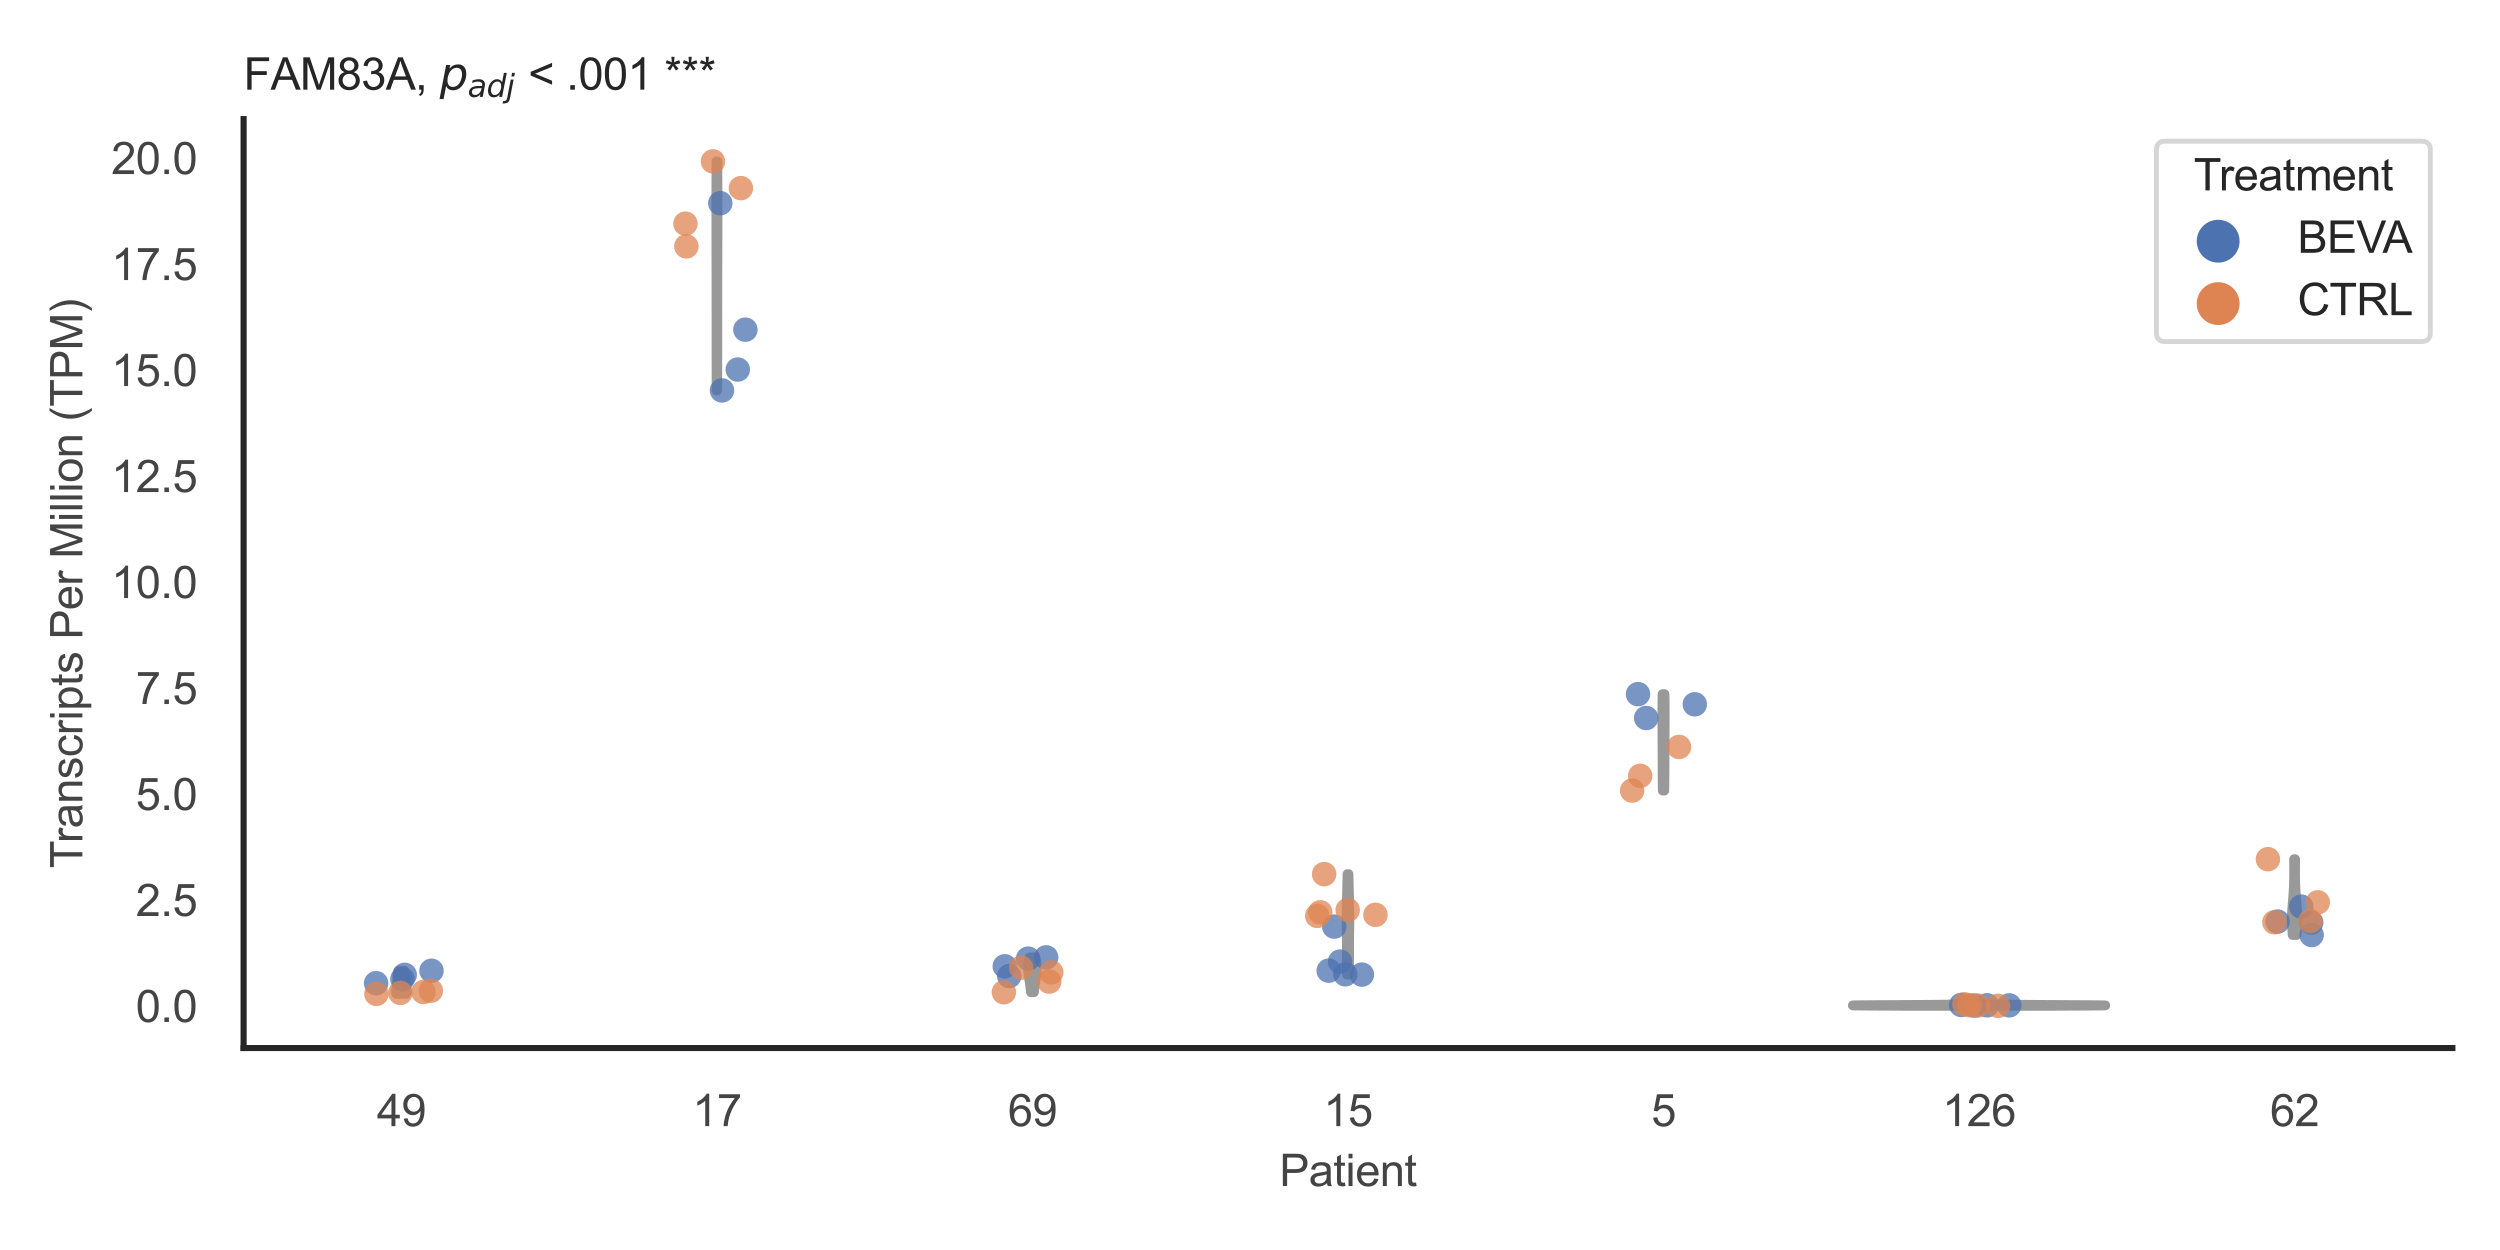 <?xml version="1.0" encoding="utf-8" standalone="no"?>
<!DOCTYPE svg PUBLIC "-//W3C//DTD SVG 1.1//EN"
  "http://www.w3.org/Graphics/SVG/1.1/DTD/svg11.dtd">
<svg xmlns:xlink="http://www.w3.org/1999/xlink" width="510.236pt" height="255.118pt" viewBox="0 0 510.236 255.118" xmlns="http://www.w3.org/2000/svg" version="1.1">
 <defs>
  <style type="text/css">*{stroke-linejoin: round; stroke-linecap: butt}</style>
 </defs>
 <g id="figure_1">
  <g id="patch_1">
   <path d="M 0 255.118 
L 510.236 255.118 
L 510.236 0 
L 0 0 
z
" style="fill: #ffffff"/>
  </g>
  <g id="axes_1">
   <g id="patch_2">
    <path d="M 49.72 213.898 
L 500.516 213.898 
L 500.516 24.32 
L 49.72 24.32 
z
" style="fill: #ffffff"/>
   </g>
   <g id="matplotlib.axis_1">
    <g id="xtick_1">
     <g id="text_1">
      <!-- 49 -->
      <g style="fill: #444444" transform="translate(76.915 229.84)scale(0.09 -0.09)">
       <defs>
        <path id="ArialMT-34" d="M 2069 0 
L 2069 1097 
L 81 1097 
L 81 1613 
L 2172 4581 
L 2631 4581 
L 2631 1613 
L 3250 1613 
L 3250 1097 
L 2631 1097 
L 2631 0 
L 2069 0 
z
M 2069 1613 
L 2069 3678 
L 634 1613 
L 2069 1613 
z
" transform="scale(0.016)"/>
        <path id="ArialMT-39" d="M 350 1059 
L 891 1109 
Q 959 728 1153 556 
Q 1347 384 1650 384 
Q 1909 384 2104 503 
Q 2300 622 2425 820 
Q 2550 1019 2634 1356 
Q 2719 1694 2719 2044 
Q 2719 2081 2716 2156 
Q 2547 1888 2255 1720 
Q 1963 1553 1622 1553 
Q 1053 1553 659 1965 
Q 266 2378 266 3053 
Q 266 3750 677 4175 
Q 1088 4600 1706 4600 
Q 2153 4600 2523 4359 
Q 2894 4119 3086 3673 
Q 3278 3228 3278 2384 
Q 3278 1506 3087 986 
Q 2897 466 2520 194 
Q 2144 -78 1638 -78 
Q 1100 -78 759 220 
Q 419 519 350 1059 
z
M 2653 3081 
Q 2653 3566 2395 3850 
Q 2138 4134 1775 4134 
Q 1400 4134 1122 3828 
Q 844 3522 844 3034 
Q 844 2597 1108 2323 
Q 1372 2050 1759 2050 
Q 2150 2050 2401 2323 
Q 2653 2597 2653 3081 
z
" transform="scale(0.016)"/>
       </defs>
       <use xlink:href="#ArialMT-34"/>
       <use xlink:href="#ArialMT-39" x="55.615"/>
      </g>
     </g>
    </g>
    <g id="xtick_2">
     <g id="text_2">
      <!-- 17 -->
      <g style="fill: #444444" transform="translate(141.314 229.84)scale(0.09 -0.09)">
       <defs>
        <path id="ArialMT-31" d="M 2384 0 
L 1822 0 
L 1822 3584 
Q 1619 3391 1289 3197 
Q 959 3003 697 2906 
L 697 3450 
Q 1169 3672 1522 3987 
Q 1875 4303 2022 4600 
L 2384 4600 
L 2384 0 
z
" transform="scale(0.016)"/>
        <path id="ArialMT-37" d="M 303 3981 
L 303 4522 
L 3269 4522 
L 3269 4084 
Q 2831 3619 2401 2847 
Q 1972 2075 1738 1259 
Q 1569 684 1522 0 
L 944 0 
Q 953 541 1156 1306 
Q 1359 2072 1739 2783 
Q 2119 3494 2547 3981 
L 303 3981 
z
" transform="scale(0.016)"/>
       </defs>
       <use xlink:href="#ArialMT-31"/>
       <use xlink:href="#ArialMT-37" x="55.615"/>
      </g>
     </g>
    </g>
    <g id="xtick_3">
     <g id="text_3">
      <!-- 69 -->
      <g style="fill: #444444" transform="translate(205.714 229.84)scale(0.09 -0.09)">
       <defs>
        <path id="ArialMT-36" d="M 3184 3459 
L 2625 3416 
Q 2550 3747 2413 3897 
Q 2184 4138 1850 4138 
Q 1581 4138 1378 3988 
Q 1113 3794 959 3422 
Q 806 3050 800 2363 
Q 1003 2672 1297 2822 
Q 1591 2972 1913 2972 
Q 2475 2972 2870 2558 
Q 3266 2144 3266 1488 
Q 3266 1056 3080 686 
Q 2894 316 2569 119 
Q 2244 -78 1831 -78 
Q 1128 -78 684 439 
Q 241 956 241 2144 
Q 241 3472 731 4075 
Q 1159 4600 1884 4600 
Q 2425 4600 2770 4297 
Q 3116 3994 3184 3459 
z
M 888 1484 
Q 888 1194 1011 928 
Q 1134 663 1356 523 
Q 1578 384 1822 384 
Q 2178 384 2434 671 
Q 2691 959 2691 1453 
Q 2691 1928 2437 2201 
Q 2184 2475 1800 2475 
Q 1419 2475 1153 2201 
Q 888 1928 888 1484 
z
" transform="scale(0.016)"/>
       </defs>
       <use xlink:href="#ArialMT-36"/>
       <use xlink:href="#ArialMT-39" x="55.615"/>
      </g>
     </g>
    </g>
    <g id="xtick_4">
     <g id="text_4">
      <!-- 15 -->
      <g style="fill: #444444" transform="translate(270.113 229.84)scale(0.09 -0.09)">
       <defs>
        <path id="ArialMT-35" d="M 266 1200 
L 856 1250 
Q 922 819 1161 601 
Q 1400 384 1738 384 
Q 2144 384 2425 690 
Q 2706 997 2706 1503 
Q 2706 1984 2436 2262 
Q 2166 2541 1728 2541 
Q 1456 2541 1237 2417 
Q 1019 2294 894 2097 
L 366 2166 
L 809 4519 
L 3088 4519 
L 3088 3981 
L 1259 3981 
L 1013 2750 
Q 1425 3038 1878 3038 
Q 2478 3038 2890 2622 
Q 3303 2206 3303 1553 
Q 3303 931 2941 478 
Q 2500 -78 1738 -78 
Q 1113 -78 717 272 
Q 322 622 266 1200 
z
" transform="scale(0.016)"/>
       </defs>
       <use xlink:href="#ArialMT-31"/>
       <use xlink:href="#ArialMT-35" x="55.615"/>
      </g>
     </g>
    </g>
    <g id="xtick_5">
     <g id="text_5">
      <!-- 5 -->
      <g style="fill: #444444" transform="translate(337.015 229.84)scale(0.09 -0.09)">
       <use xlink:href="#ArialMT-35"/>
      </g>
     </g>
    </g>
    <g id="xtick_6">
     <g id="text_6">
      <!-- 126 -->
      <g style="fill: #444444" transform="translate(396.41 229.84)scale(0.09 -0.09)">
       <defs>
        <path id="ArialMT-32" d="M 3222 541 
L 3222 0 
L 194 0 
Q 188 203 259 391 
Q 375 700 629 1000 
Q 884 1300 1366 1694 
Q 2113 2306 2375 2664 
Q 2638 3022 2638 3341 
Q 2638 3675 2398 3904 
Q 2159 4134 1775 4134 
Q 1369 4134 1125 3890 
Q 881 3647 878 3216 
L 300 3275 
Q 359 3922 746 4261 
Q 1134 4600 1788 4600 
Q 2447 4600 2831 4234 
Q 3216 3869 3216 3328 
Q 3216 3053 3103 2787 
Q 2991 2522 2730 2228 
Q 2469 1934 1863 1422 
Q 1356 997 1212 845 
Q 1069 694 975 541 
L 3222 541 
z
" transform="scale(0.016)"/>
       </defs>
       <use xlink:href="#ArialMT-31"/>
       <use xlink:href="#ArialMT-32" x="55.615"/>
       <use xlink:href="#ArialMT-36" x="111.23"/>
      </g>
     </g>
    </g>
    <g id="xtick_7">
     <g id="text_7">
      <!-- 62 -->
      <g style="fill: #444444" transform="translate(463.312 229.84)scale(0.09 -0.09)">
       <use xlink:href="#ArialMT-36"/>
       <use xlink:href="#ArialMT-32" x="55.615"/>
      </g>
     </g>
    </g>
    <g id="text_8">
     <!-- Patient -->
     <g style="fill: #444444" transform="translate(261.109 242.071)scale(0.09 -0.09)">
      <defs>
       <path id="ArialMT-50" d="M 494 0 
L 494 4581 
L 2222 4581 
Q 2678 4581 2919 4538 
Q 3256 4481 3484 4323 
Q 3713 4166 3852 3881 
Q 3991 3597 3991 3256 
Q 3991 2672 3619 2267 
Q 3247 1863 2275 1863 
L 1100 1863 
L 1100 0 
L 494 0 
z
M 1100 2403 
L 2284 2403 
Q 2872 2403 3119 2622 
Q 3366 2841 3366 3238 
Q 3366 3525 3220 3729 
Q 3075 3934 2838 4000 
Q 2684 4041 2272 4041 
L 1100 4041 
L 1100 2403 
z
" transform="scale(0.016)"/>
       <path id="ArialMT-61" d="M 2588 409 
Q 2275 144 1986 34 
Q 1697 -75 1366 -75 
Q 819 -75 525 192 
Q 231 459 231 875 
Q 231 1119 342 1320 
Q 453 1522 633 1644 
Q 813 1766 1038 1828 
Q 1203 1872 1538 1913 
Q 2219 1994 2541 2106 
Q 2544 2222 2544 2253 
Q 2544 2597 2384 2738 
Q 2169 2928 1744 2928 
Q 1347 2928 1158 2789 
Q 969 2650 878 2297 
L 328 2372 
Q 403 2725 575 2942 
Q 747 3159 1072 3276 
Q 1397 3394 1825 3394 
Q 2250 3394 2515 3294 
Q 2781 3194 2906 3042 
Q 3031 2891 3081 2659 
Q 3109 2516 3109 2141 
L 3109 1391 
Q 3109 606 3145 398 
Q 3181 191 3288 0 
L 2700 0 
Q 2613 175 2588 409 
z
M 2541 1666 
Q 2234 1541 1622 1453 
Q 1275 1403 1131 1340 
Q 988 1278 909 1158 
Q 831 1038 831 891 
Q 831 666 1001 516 
Q 1172 366 1500 366 
Q 1825 366 2078 508 
Q 2331 650 2450 897 
Q 2541 1088 2541 1459 
L 2541 1666 
z
" transform="scale(0.016)"/>
       <path id="ArialMT-74" d="M 1650 503 
L 1731 6 
Q 1494 -44 1306 -44 
Q 1000 -44 831 53 
Q 663 150 594 308 
Q 525 466 525 972 
L 525 2881 
L 113 2881 
L 113 3319 
L 525 3319 
L 525 4141 
L 1084 4478 
L 1084 3319 
L 1650 3319 
L 1650 2881 
L 1084 2881 
L 1084 941 
Q 1084 700 1114 631 
Q 1144 563 1211 522 
Q 1278 481 1403 481 
Q 1497 481 1650 503 
z
" transform="scale(0.016)"/>
       <path id="ArialMT-69" d="M 425 3934 
L 425 4581 
L 988 4581 
L 988 3934 
L 425 3934 
z
M 425 0 
L 425 3319 
L 988 3319 
L 988 0 
L 425 0 
z
" transform="scale(0.016)"/>
       <path id="ArialMT-65" d="M 2694 1069 
L 3275 997 
Q 3138 488 2766 206 
Q 2394 -75 1816 -75 
Q 1088 -75 661 373 
Q 234 822 234 1631 
Q 234 2469 665 2931 
Q 1097 3394 1784 3394 
Q 2450 3394 2872 2941 
Q 3294 2488 3294 1666 
Q 3294 1616 3291 1516 
L 816 1516 
Q 847 969 1125 678 
Q 1403 388 1819 388 
Q 2128 388 2347 550 
Q 2566 713 2694 1069 
z
M 847 1978 
L 2700 1978 
Q 2663 2397 2488 2606 
Q 2219 2931 1791 2931 
Q 1403 2931 1139 2672 
Q 875 2413 847 1978 
z
" transform="scale(0.016)"/>
       <path id="ArialMT-6e" d="M 422 0 
L 422 3319 
L 928 3319 
L 928 2847 
Q 1294 3394 1984 3394 
Q 2284 3394 2536 3286 
Q 2788 3178 2913 3003 
Q 3038 2828 3088 2588 
Q 3119 2431 3119 2041 
L 3119 0 
L 2556 0 
L 2556 2019 
Q 2556 2363 2490 2533 
Q 2425 2703 2258 2804 
Q 2091 2906 1866 2906 
Q 1506 2906 1245 2678 
Q 984 2450 984 1813 
L 984 0 
L 422 0 
z
" transform="scale(0.016)"/>
      </defs>
      <use xlink:href="#ArialMT-50"/>
      <use xlink:href="#ArialMT-61" x="66.699"/>
      <use xlink:href="#ArialMT-74" x="122.314"/>
      <use xlink:href="#ArialMT-69" x="150.098"/>
      <use xlink:href="#ArialMT-65" x="172.314"/>
      <use xlink:href="#ArialMT-6e" x="227.93"/>
      <use xlink:href="#ArialMT-74" x="283.545"/>
     </g>
    </g>
   </g>
   <g id="matplotlib.axis_2">
    <g id="ytick_1">
     <g id="text_9">
      <!-- 0.0 -->
      <g style="fill: #444444" transform="translate(27.71 208.583)scale(0.09 -0.09)">
       <defs>
        <path id="ArialMT-30" d="M 266 2259 
Q 266 3072 433 3567 
Q 600 4063 929 4331 
Q 1259 4600 1759 4600 
Q 2128 4600 2406 4451 
Q 2684 4303 2865 4023 
Q 3047 3744 3150 3342 
Q 3253 2941 3253 2259 
Q 3253 1453 3087 958 
Q 2922 463 2592 192 
Q 2263 -78 1759 -78 
Q 1097 -78 719 397 
Q 266 969 266 2259 
z
M 844 2259 
Q 844 1131 1108 757 
Q 1372 384 1759 384 
Q 2147 384 2411 759 
Q 2675 1134 2675 2259 
Q 2675 3391 2411 3762 
Q 2147 4134 1753 4134 
Q 1366 4134 1134 3806 
Q 844 3388 844 2259 
z
" transform="scale(0.016)"/>
        <path id="ArialMT-2e" d="M 581 0 
L 581 641 
L 1222 641 
L 1222 0 
L 581 0 
z
" transform="scale(0.016)"/>
       </defs>
       <use xlink:href="#ArialMT-30"/>
       <use xlink:href="#ArialMT-2e" x="55.615"/>
       <use xlink:href="#ArialMT-30" x="83.398"/>
      </g>
     </g>
    </g>
    <g id="ytick_2">
     <g id="text_10">
      <!-- 2.5 -->
      <g style="fill: #444444" transform="translate(27.71 186.952)scale(0.09 -0.09)">
       <use xlink:href="#ArialMT-32"/>
       <use xlink:href="#ArialMT-2e" x="55.615"/>
       <use xlink:href="#ArialMT-35" x="83.398"/>
      </g>
     </g>
    </g>
    <g id="ytick_3">
     <g id="text_11">
      <!-- 5.0 -->
      <g style="fill: #444444" transform="translate(27.71 165.32)scale(0.09 -0.09)">
       <use xlink:href="#ArialMT-35"/>
       <use xlink:href="#ArialMT-2e" x="55.615"/>
       <use xlink:href="#ArialMT-30" x="83.398"/>
      </g>
     </g>
    </g>
    <g id="ytick_4">
     <g id="text_12">
      <!-- 7.5 -->
      <g style="fill: #444444" transform="translate(27.71 143.688)scale(0.09 -0.09)">
       <use xlink:href="#ArialMT-37"/>
       <use xlink:href="#ArialMT-2e" x="55.615"/>
       <use xlink:href="#ArialMT-35" x="83.398"/>
      </g>
     </g>
    </g>
    <g id="ytick_5">
     <g id="text_13">
      <!-- 10.0 -->
      <g style="fill: #444444" transform="translate(22.705 122.056)scale(0.09 -0.09)">
       <use xlink:href="#ArialMT-31"/>
       <use xlink:href="#ArialMT-30" x="55.615"/>
       <use xlink:href="#ArialMT-2e" x="111.23"/>
       <use xlink:href="#ArialMT-30" x="139.014"/>
      </g>
     </g>
    </g>
    <g id="ytick_6">
     <g id="text_14">
      <!-- 12.5 -->
      <g style="fill: #444444" transform="translate(22.705 100.424)scale(0.09 -0.09)">
       <use xlink:href="#ArialMT-31"/>
       <use xlink:href="#ArialMT-32" x="55.615"/>
       <use xlink:href="#ArialMT-2e" x="111.23"/>
       <use xlink:href="#ArialMT-35" x="139.014"/>
      </g>
     </g>
    </g>
    <g id="ytick_7">
     <g id="text_15">
      <!-- 15.0 -->
      <g style="fill: #444444" transform="translate(22.705 78.792)scale(0.09 -0.09)">
       <use xlink:href="#ArialMT-31"/>
       <use xlink:href="#ArialMT-35" x="55.615"/>
       <use xlink:href="#ArialMT-2e" x="111.23"/>
       <use xlink:href="#ArialMT-30" x="139.014"/>
      </g>
     </g>
    </g>
    <g id="ytick_8">
     <g id="text_16">
      <!-- 17.5 -->
      <g style="fill: #444444" transform="translate(22.705 57.16)scale(0.09 -0.09)">
       <use xlink:href="#ArialMT-31"/>
       <use xlink:href="#ArialMT-37" x="55.615"/>
       <use xlink:href="#ArialMT-2e" x="111.23"/>
       <use xlink:href="#ArialMT-35" x="139.014"/>
      </g>
     </g>
    </g>
    <g id="ytick_9">
     <g id="text_17">
      <!-- 20.0 -->
      <g style="fill: #444444" transform="translate(22.705 35.528)scale(0.09 -0.09)">
       <use xlink:href="#ArialMT-32"/>
       <use xlink:href="#ArialMT-30" x="55.615"/>
       <use xlink:href="#ArialMT-2e" x="111.23"/>
       <use xlink:href="#ArialMT-30" x="139.014"/>
      </g>
     </g>
    </g>
    <g id="text_18">
     <!-- Transcripts Per Million (TPM) -->
     <g style="fill: #444444" transform="translate(16.811 177.194)rotate(-90)scale(0.09 -0.09)">
      <defs>
       <path id="ArialMT-54" d="M 1659 0 
L 1659 4041 
L 150 4041 
L 150 4581 
L 3781 4581 
L 3781 4041 
L 2266 4041 
L 2266 0 
L 1659 0 
z
" transform="scale(0.016)"/>
       <path id="ArialMT-72" d="M 416 0 
L 416 3319 
L 922 3319 
L 922 2816 
Q 1116 3169 1280 3281 
Q 1444 3394 1641 3394 
Q 1925 3394 2219 3213 
L 2025 2691 
Q 1819 2813 1613 2813 
Q 1428 2813 1281 2702 
Q 1134 2591 1072 2394 
Q 978 2094 978 1738 
L 978 0 
L 416 0 
z
" transform="scale(0.016)"/>
       <path id="ArialMT-73" d="M 197 991 
L 753 1078 
Q 800 744 1014 566 
Q 1228 388 1613 388 
Q 2000 388 2187 545 
Q 2375 703 2375 916 
Q 2375 1106 2209 1216 
Q 2094 1291 1634 1406 
Q 1016 1563 777 1677 
Q 538 1791 414 1992 
Q 291 2194 291 2438 
Q 291 2659 392 2848 
Q 494 3038 669 3163 
Q 800 3259 1026 3326 
Q 1253 3394 1513 3394 
Q 1903 3394 2198 3281 
Q 2494 3169 2634 2976 
Q 2775 2784 2828 2463 
L 2278 2388 
Q 2241 2644 2061 2787 
Q 1881 2931 1553 2931 
Q 1166 2931 1000 2803 
Q 834 2675 834 2503 
Q 834 2394 903 2306 
Q 972 2216 1119 2156 
Q 1203 2125 1616 2013 
Q 2213 1853 2448 1751 
Q 2684 1650 2818 1456 
Q 2953 1263 2953 975 
Q 2953 694 2789 445 
Q 2625 197 2315 61 
Q 2006 -75 1616 -75 
Q 969 -75 630 194 
Q 291 463 197 991 
z
" transform="scale(0.016)"/>
       <path id="ArialMT-63" d="M 2588 1216 
L 3141 1144 
Q 3050 572 2676 248 
Q 2303 -75 1759 -75 
Q 1078 -75 664 370 
Q 250 816 250 1647 
Q 250 2184 428 2587 
Q 606 2991 970 3192 
Q 1334 3394 1763 3394 
Q 2303 3394 2647 3120 
Q 2991 2847 3088 2344 
L 2541 2259 
Q 2463 2594 2264 2762 
Q 2066 2931 1784 2931 
Q 1359 2931 1093 2626 
Q 828 2322 828 1663 
Q 828 994 1084 691 
Q 1341 388 1753 388 
Q 2084 388 2306 591 
Q 2528 794 2588 1216 
z
" transform="scale(0.016)"/>
       <path id="ArialMT-70" d="M 422 -1272 
L 422 3319 
L 934 3319 
L 934 2888 
Q 1116 3141 1344 3267 
Q 1572 3394 1897 3394 
Q 2322 3394 2647 3175 
Q 2972 2956 3137 2557 
Q 3303 2159 3303 1684 
Q 3303 1175 3120 767 
Q 2938 359 2589 142 
Q 2241 -75 1856 -75 
Q 1575 -75 1351 44 
Q 1128 163 984 344 
L 984 -1272 
L 422 -1272 
z
M 931 1641 
Q 931 1000 1190 694 
Q 1450 388 1819 388 
Q 2194 388 2461 705 
Q 2728 1022 2728 1688 
Q 2728 2322 2467 2637 
Q 2206 2953 1844 2953 
Q 1484 2953 1207 2617 
Q 931 2281 931 1641 
z
" transform="scale(0.016)"/>
       <path id="ArialMT-20" transform="scale(0.016)"/>
       <path id="ArialMT-4d" d="M 475 0 
L 475 4581 
L 1388 4581 
L 2472 1338 
Q 2622 884 2691 659 
Q 2769 909 2934 1394 
L 4031 4581 
L 4847 4581 
L 4847 0 
L 4263 0 
L 4263 3834 
L 2931 0 
L 2384 0 
L 1059 3900 
L 1059 0 
L 475 0 
z
" transform="scale(0.016)"/>
       <path id="ArialMT-6c" d="M 409 0 
L 409 4581 
L 972 4581 
L 972 0 
L 409 0 
z
" transform="scale(0.016)"/>
       <path id="ArialMT-6f" d="M 213 1659 
Q 213 2581 725 3025 
Q 1153 3394 1769 3394 
Q 2453 3394 2887 2945 
Q 3322 2497 3322 1706 
Q 3322 1066 3130 698 
Q 2938 331 2570 128 
Q 2203 -75 1769 -75 
Q 1072 -75 642 372 
Q 213 819 213 1659 
z
M 791 1659 
Q 791 1022 1069 705 
Q 1347 388 1769 388 
Q 2188 388 2466 706 
Q 2744 1025 2744 1678 
Q 2744 2294 2464 2611 
Q 2184 2928 1769 2928 
Q 1347 2928 1069 2612 
Q 791 2297 791 1659 
z
" transform="scale(0.016)"/>
       <path id="ArialMT-28" d="M 1497 -1347 
Q 1031 -759 709 28 
Q 388 816 388 1659 
Q 388 2403 628 3084 
Q 909 3875 1497 4659 
L 1900 4659 
Q 1522 4009 1400 3731 
Q 1209 3300 1100 2831 
Q 966 2247 966 1656 
Q 966 153 1900 -1347 
L 1497 -1347 
z
" transform="scale(0.016)"/>
       <path id="ArialMT-29" d="M 791 -1347 
L 388 -1347 
Q 1322 153 1322 1656 
Q 1322 2244 1188 2822 
Q 1081 3291 891 3722 
Q 769 4003 388 4659 
L 791 4659 
Q 1378 3875 1659 3084 
Q 1900 2403 1900 1659 
Q 1900 816 1576 28 
Q 1253 -759 791 -1347 
z
" transform="scale(0.016)"/>
      </defs>
      <use xlink:href="#ArialMT-54"/>
      <use xlink:href="#ArialMT-72" x="57.334"/>
      <use xlink:href="#ArialMT-61" x="90.635"/>
      <use xlink:href="#ArialMT-6e" x="146.25"/>
      <use xlink:href="#ArialMT-73" x="201.865"/>
      <use xlink:href="#ArialMT-63" x="251.865"/>
      <use xlink:href="#ArialMT-72" x="301.865"/>
      <use xlink:href="#ArialMT-69" x="335.166"/>
      <use xlink:href="#ArialMT-70" x="357.383"/>
      <use xlink:href="#ArialMT-74" x="412.998"/>
      <use xlink:href="#ArialMT-73" x="440.781"/>
      <use xlink:href="#ArialMT-20" x="490.781"/>
      <use xlink:href="#ArialMT-50" x="518.564"/>
      <use xlink:href="#ArialMT-65" x="585.264"/>
      <use xlink:href="#ArialMT-72" x="640.879"/>
      <use xlink:href="#ArialMT-20" x="674.18"/>
      <use xlink:href="#ArialMT-4d" x="701.963"/>
      <use xlink:href="#ArialMT-69" x="785.264"/>
      <use xlink:href="#ArialMT-6c" x="807.48"/>
      <use xlink:href="#ArialMT-6c" x="829.697"/>
      <use xlink:href="#ArialMT-69" x="851.914"/>
      <use xlink:href="#ArialMT-6f" x="874.131"/>
      <use xlink:href="#ArialMT-6e" x="929.746"/>
      <use xlink:href="#ArialMT-20" x="985.361"/>
      <use xlink:href="#ArialMT-28" x="1013.145"/>
      <use xlink:href="#ArialMT-54" x="1046.445"/>
      <use xlink:href="#ArialMT-50" x="1107.529"/>
      <use xlink:href="#ArialMT-4d" x="1174.229"/>
      <use xlink:href="#ArialMT-29" x="1257.529"/>
     </g>
    </g>
   </g>
   <g id="PolyCollection_1">
    <defs>
     <path id="mb905137364" d="M 82.928 -52.278 
L 80.911 -52.278 
L 80.898 -52.325 
L 80.886 -52.373 
L 80.875 -52.421 
L 80.865 -52.468 
L 80.856 -52.516 
L 80.848 -52.563 
L 80.842 -52.611 
L 80.836 -52.659 
L 80.832 -52.706 
L 80.829 -52.754 
L 80.826 -52.801 
L 80.825 -52.849 
L 80.825 -52.897 
L 80.826 -52.944 
L 80.827 -52.992 
L 80.83 -53.039 
L 80.833 -53.087 
L 80.838 -53.135 
L 80.842 -53.182 
L 80.848 -53.23 
L 80.854 -53.277 
L 80.861 -53.325 
L 80.868 -53.373 
L 80.876 -53.42 
L 80.884 -53.468 
L 80.892 -53.515 
L 80.901 -53.563 
L 80.91 -53.611 
L 80.919 -53.658 
L 80.928 -53.706 
L 80.937 -53.753 
L 80.946 -53.801 
L 80.955 -53.849 
L 80.963 -53.896 
L 80.972 -53.944 
L 80.981 -53.991 
L 80.989 -54.039 
L 80.997 -54.087 
L 81.005 -54.134 
L 81.012 -54.182 
L 81.019 -54.229 
L 81.026 -54.277 
L 81.033 -54.325 
L 81.039 -54.372 
L 81.045 -54.42 
L 81.05 -54.467 
L 81.055 -54.515 
L 81.06 -54.563 
L 81.064 -54.61 
L 81.068 -54.658 
L 81.072 -54.705 
L 81.076 -54.753 
L 81.079 -54.801 
L 81.082 -54.848 
L 81.085 -54.896 
L 81.088 -54.943 
L 81.09 -54.991 
L 81.093 -55.039 
L 81.095 -55.086 
L 81.097 -55.134 
L 81.1 -55.181 
L 81.102 -55.229 
L 81.104 -55.277 
L 81.106 -55.324 
L 81.108 -55.372 
L 81.111 -55.419 
L 81.113 -55.467 
L 81.116 -55.515 
L 81.119 -55.562 
L 81.122 -55.61 
L 81.125 -55.657 
L 81.128 -55.705 
L 81.132 -55.753 
L 81.136 -55.8 
L 81.141 -55.848 
L 81.145 -55.895 
L 81.15 -55.943 
L 81.155 -55.991 
L 81.161 -56.038 
L 81.167 -56.086 
L 81.174 -56.133 
L 81.18 -56.181 
L 81.188 -56.229 
L 81.195 -56.276 
L 81.203 -56.324 
L 81.212 -56.371 
L 81.22 -56.419 
L 81.23 -56.467 
L 81.239 -56.514 
L 81.249 -56.562 
L 81.259 -56.609 
L 81.27 -56.657 
L 81.281 -56.705 
L 81.292 -56.752 
L 81.304 -56.8 
L 81.316 -56.848 
L 81.328 -56.895 
L 81.341 -56.943 
L 81.353 -56.99 
L 82.486 -56.99 
L 82.486 -56.99 
L 82.499 -56.943 
L 82.511 -56.895 
L 82.524 -56.848 
L 82.536 -56.8 
L 82.547 -56.752 
L 82.559 -56.705 
L 82.57 -56.657 
L 82.58 -56.609 
L 82.59 -56.562 
L 82.6 -56.514 
L 82.61 -56.467 
L 82.619 -56.419 
L 82.628 -56.371 
L 82.636 -56.324 
L 82.644 -56.276 
L 82.652 -56.229 
L 82.659 -56.181 
L 82.666 -56.133 
L 82.672 -56.086 
L 82.678 -56.038 
L 82.684 -55.991 
L 82.689 -55.943 
L 82.694 -55.895 
L 82.699 -55.848 
L 82.703 -55.8 
L 82.707 -55.753 
L 82.711 -55.705 
L 82.715 -55.657 
L 82.718 -55.61 
L 82.721 -55.562 
L 82.724 -55.515 
L 82.726 -55.467 
L 82.729 -55.419 
L 82.731 -55.372 
L 82.733 -55.324 
L 82.736 -55.277 
L 82.738 -55.229 
L 82.74 -55.181 
L 82.742 -55.134 
L 82.744 -55.086 
L 82.747 -55.039 
L 82.749 -54.991 
L 82.752 -54.943 
L 82.754 -54.896 
L 82.757 -54.848 
L 82.76 -54.801 
L 82.764 -54.753 
L 82.767 -54.705 
L 82.771 -54.658 
L 82.775 -54.61 
L 82.78 -54.563 
L 82.784 -54.515 
L 82.789 -54.467 
L 82.795 -54.42 
L 82.801 -54.372 
L 82.807 -54.325 
L 82.813 -54.277 
L 82.82 -54.229 
L 82.827 -54.182 
L 82.835 -54.134 
L 82.843 -54.087 
L 82.851 -54.039 
L 82.859 -53.991 
L 82.867 -53.944 
L 82.876 -53.896 
L 82.885 -53.849 
L 82.894 -53.801 
L 82.903 -53.753 
L 82.912 -53.706 
L 82.921 -53.658 
L 82.93 -53.611 
L 82.939 -53.563 
L 82.947 -53.515 
L 82.956 -53.468 
L 82.964 -53.42 
L 82.971 -53.373 
L 82.978 -53.325 
L 82.985 -53.277 
L 82.991 -53.23 
L 82.997 -53.182 
L 83.002 -53.135 
L 83.006 -53.087 
L 83.01 -53.039 
L 83.012 -52.992 
L 83.014 -52.944 
L 83.015 -52.897 
L 83.014 -52.849 
L 83.013 -52.801 
L 83.011 -52.754 
L 83.008 -52.706 
L 83.003 -52.659 
L 82.998 -52.611 
L 82.991 -52.563 
L 82.983 -52.516 
L 82.974 -52.468 
L 82.964 -52.421 
L 82.953 -52.373 
L 82.941 -52.325 
L 82.928 -52.278 
z
" style="stroke: #999999; stroke-width: 2"/>
    </defs>
    <g clip-path="url(#p845ced9ee7)">
     <use xlink:href="#mb905137364" x="0" y="255.118" style="fill: #ffffff; stroke: #999999; stroke-width: 2"/>
    </g>
   </g>
   <g id="PolyCollection_2">
    <defs>
     <path id="mf55fa44a38" d="M 146.385 -175.434 
L 146.253 -175.434 
L 146.252 -175.906 
L 146.251 -176.378 
L 146.25 -176.851 
L 146.249 -177.323 
L 146.248 -177.795 
L 146.247 -178.267 
L 146.247 -178.739 
L 146.246 -179.212 
L 146.245 -179.684 
L 146.245 -180.156 
L 146.244 -180.628 
L 146.244 -181.1 
L 146.243 -181.573 
L 146.243 -182.045 
L 146.243 -182.517 
L 146.242 -182.989 
L 146.242 -183.461 
L 146.242 -183.933 
L 146.242 -184.406 
L 146.242 -184.878 
L 146.242 -185.35 
L 146.241 -185.822 
L 146.241 -186.294 
L 146.241 -186.767 
L 146.241 -187.239 
L 146.241 -187.711 
L 146.241 -188.183 
L 146.241 -188.655 
L 146.241 -189.128 
L 146.241 -189.6 
L 146.241 -190.072 
L 146.241 -190.544 
L 146.24 -191.016 
L 146.24 -191.489 
L 146.24 -191.961 
L 146.24 -192.433 
L 146.239 -192.905 
L 146.239 -193.377 
L 146.238 -193.849 
L 146.238 -194.322 
L 146.237 -194.794 
L 146.237 -195.266 
L 146.236 -195.738 
L 146.235 -196.21 
L 146.234 -196.683 
L 146.233 -197.155 
L 146.232 -197.627 
L 146.231 -198.099 
L 146.23 -198.571 
L 146.229 -199.044 
L 146.228 -199.516 
L 146.227 -199.988 
L 146.226 -200.46 
L 146.225 -200.932 
L 146.223 -201.405 
L 146.222 -201.877 
L 146.221 -202.349 
L 146.219 -202.821 
L 146.218 -203.293 
L 146.217 -203.765 
L 146.216 -204.238 
L 146.214 -204.71 
L 146.213 -205.182 
L 146.212 -205.654 
L 146.211 -206.126 
L 146.21 -206.599 
L 146.209 -207.071 
L 146.208 -207.543 
L 146.207 -208.015 
L 146.206 -208.487 
L 146.205 -208.96 
L 146.204 -209.432 
L 146.204 -209.904 
L 146.203 -210.376 
L 146.203 -210.848 
L 146.203 -211.321 
L 146.203 -211.793 
L 146.203 -212.265 
L 146.203 -212.737 
L 146.203 -213.209 
L 146.203 -213.681 
L 146.204 -214.154 
L 146.204 -214.626 
L 146.205 -215.098 
L 146.206 -215.57 
L 146.207 -216.042 
L 146.208 -216.515 
L 146.209 -216.987 
L 146.21 -217.459 
L 146.211 -217.931 
L 146.213 -218.403 
L 146.214 -218.876 
L 146.216 -219.348 
L 146.218 -219.82 
L 146.22 -220.292 
L 146.222 -220.764 
L 146.224 -221.237 
L 146.226 -221.709 
L 146.228 -222.181 
L 146.411 -222.181 
L 146.411 -222.181 
L 146.413 -221.709 
L 146.415 -221.237 
L 146.417 -220.764 
L 146.419 -220.292 
L 146.421 -219.82 
L 146.422 -219.348 
L 146.424 -218.876 
L 146.426 -218.403 
L 146.427 -217.931 
L 146.428 -217.459 
L 146.43 -216.987 
L 146.431 -216.515 
L 146.432 -216.042 
L 146.433 -215.57 
L 146.434 -215.098 
L 146.434 -214.626 
L 146.435 -214.154 
L 146.435 -213.681 
L 146.436 -213.209 
L 146.436 -212.737 
L 146.436 -212.265 
L 146.436 -211.793 
L 146.436 -211.321 
L 146.435 -210.848 
L 146.435 -210.376 
L 146.434 -209.904 
L 146.434 -209.432 
L 146.433 -208.96 
L 146.432 -208.487 
L 146.432 -208.015 
L 146.431 -207.543 
L 146.43 -207.071 
L 146.429 -206.599 
L 146.428 -206.126 
L 146.426 -205.654 
L 146.425 -205.182 
L 146.424 -204.71 
L 146.423 -204.238 
L 146.422 -203.765 
L 146.42 -203.293 
L 146.419 -202.821 
L 146.418 -202.349 
L 146.416 -201.877 
L 146.415 -201.405 
L 146.414 -200.932 
L 146.413 -200.46 
L 146.411 -199.988 
L 146.41 -199.516 
L 146.409 -199.044 
L 146.408 -198.571 
L 146.407 -198.099 
L 146.406 -197.627 
L 146.405 -197.155 
L 146.404 -196.683 
L 146.403 -196.21 
L 146.403 -195.738 
L 146.402 -195.266 
L 146.401 -194.794 
L 146.401 -194.322 
L 146.4 -193.849 
L 146.4 -193.377 
L 146.399 -192.905 
L 146.399 -192.433 
L 146.398 -191.961 
L 146.398 -191.489 
L 146.398 -191.016 
L 146.398 -190.544 
L 146.398 -190.072 
L 146.397 -189.6 
L 146.397 -189.128 
L 146.397 -188.655 
L 146.397 -188.183 
L 146.397 -187.711 
L 146.397 -187.239 
L 146.397 -186.767 
L 146.397 -186.294 
L 146.397 -185.822 
L 146.397 -185.35 
L 146.397 -184.878 
L 146.397 -184.406 
L 146.396 -183.933 
L 146.396 -183.461 
L 146.396 -182.989 
L 146.396 -182.517 
L 146.395 -182.045 
L 146.395 -181.573 
L 146.395 -181.1 
L 146.394 -180.628 
L 146.394 -180.156 
L 146.393 -179.684 
L 146.392 -179.212 
L 146.392 -178.739 
L 146.391 -178.267 
L 146.39 -177.795 
L 146.389 -177.323 
L 146.388 -176.851 
L 146.387 -176.378 
L 146.386 -175.906 
L 146.385 -175.434 
z
" style="stroke: #999999; stroke-width: 2"/>
    </defs>
    <g clip-path="url(#p845ced9ee7)">
     <use xlink:href="#mf55fa44a38" x="0" y="255.118" style="fill: #ffffff; stroke: #999999; stroke-width: 2"/>
    </g>
   </g>
   <g id="PolyCollection_3">
    <defs>
     <path id="m3315837889" d="M 211.013 -52.608 
L 210.424 -52.608 
L 210.417 -52.68 
L 210.409 -52.752 
L 210.401 -52.824 
L 210.393 -52.896 
L 210.385 -52.968 
L 210.377 -53.04 
L 210.369 -53.111 
L 210.361 -53.183 
L 210.353 -53.255 
L 210.345 -53.327 
L 210.336 -53.399 
L 210.328 -53.471 
L 210.319 -53.543 
L 210.31 -53.615 
L 210.302 -53.686 
L 210.292 -53.758 
L 210.283 -53.83 
L 210.274 -53.902 
L 210.264 -53.974 
L 210.254 -54.046 
L 210.244 -54.118 
L 210.234 -54.19 
L 210.224 -54.262 
L 210.214 -54.333 
L 210.203 -54.405 
L 210.192 -54.477 
L 210.181 -54.549 
L 210.17 -54.621 
L 210.159 -54.693 
L 210.148 -54.765 
L 210.136 -54.837 
L 210.125 -54.908 
L 210.114 -54.98 
L 210.102 -55.052 
L 210.091 -55.124 
L 210.079 -55.196 
L 210.068 -55.268 
L 210.057 -55.34 
L 210.045 -55.412 
L 210.034 -55.484 
L 210.023 -55.555 
L 210.012 -55.627 
L 210.002 -55.699 
L 209.991 -55.771 
L 209.981 -55.843 
L 209.972 -55.915 
L 209.962 -55.987 
L 209.953 -56.059 
L 209.944 -56.13 
L 209.935 -56.202 
L 209.927 -56.274 
L 209.919 -56.346 
L 209.912 -56.418 
L 209.905 -56.49 
L 209.899 -56.562 
L 209.893 -56.634 
L 209.887 -56.706 
L 209.882 -56.777 
L 209.878 -56.849 
L 209.874 -56.921 
L 209.87 -56.993 
L 209.867 -57.065 
L 209.865 -57.137 
L 209.863 -57.209 
L 209.861 -57.281 
L 209.861 -57.352 
L 209.86 -57.424 
L 209.861 -57.496 
L 209.861 -57.568 
L 209.863 -57.64 
L 209.865 -57.712 
L 209.867 -57.784 
L 209.87 -57.856 
L 209.874 -57.928 
L 209.878 -57.999 
L 209.882 -58.071 
L 209.887 -58.143 
L 209.893 -58.215 
L 209.899 -58.287 
L 209.906 -58.359 
L 209.913 -58.431 
L 209.921 -58.503 
L 209.929 -58.574 
L 209.938 -58.646 
L 209.947 -58.718 
L 209.957 -58.79 
L 209.967 -58.862 
L 209.978 -58.934 
L 209.989 -59.006 
L 210 -59.078 
L 210.012 -59.149 
L 210.025 -59.221 
L 210.038 -59.293 
L 210.051 -59.365 
L 210.065 -59.437 
L 210.079 -59.509 
L 210.093 -59.581 
L 210.108 -59.653 
L 210.123 -59.725 
L 211.314 -59.725 
L 211.314 -59.725 
L 211.329 -59.653 
L 211.344 -59.581 
L 211.358 -59.509 
L 211.372 -59.437 
L 211.386 -59.365 
L 211.4 -59.293 
L 211.412 -59.221 
L 211.425 -59.149 
L 211.437 -59.078 
L 211.449 -59.006 
L 211.46 -58.934 
L 211.47 -58.862 
L 211.481 -58.79 
L 211.49 -58.718 
L 211.5 -58.646 
L 211.508 -58.574 
L 211.517 -58.503 
L 211.524 -58.431 
L 211.532 -58.359 
L 211.538 -58.287 
L 211.544 -58.215 
L 211.55 -58.143 
L 211.555 -58.071 
L 211.56 -57.999 
L 211.564 -57.928 
L 211.567 -57.856 
L 211.57 -57.784 
L 211.573 -57.712 
L 211.575 -57.64 
L 211.576 -57.568 
L 211.577 -57.496 
L 211.577 -57.424 
L 211.577 -57.352 
L 211.576 -57.281 
L 211.574 -57.209 
L 211.573 -57.137 
L 211.57 -57.065 
L 211.567 -56.993 
L 211.564 -56.921 
L 211.56 -56.849 
L 211.555 -56.777 
L 211.55 -56.706 
L 211.545 -56.634 
L 211.539 -56.562 
L 211.532 -56.49 
L 211.525 -56.418 
L 211.518 -56.346 
L 211.51 -56.274 
L 211.502 -56.202 
L 211.493 -56.13 
L 211.485 -56.059 
L 211.475 -55.987 
L 211.466 -55.915 
L 211.456 -55.843 
L 211.446 -55.771 
L 211.435 -55.699 
L 211.425 -55.627 
L 211.414 -55.555 
L 211.403 -55.484 
L 211.392 -55.412 
L 211.381 -55.34 
L 211.369 -55.268 
L 211.358 -55.196 
L 211.347 -55.124 
L 211.335 -55.052 
L 211.324 -54.98 
L 211.312 -54.908 
L 211.301 -54.837 
L 211.29 -54.765 
L 211.278 -54.693 
L 211.267 -54.621 
L 211.256 -54.549 
L 211.245 -54.477 
L 211.234 -54.405 
L 211.224 -54.333 
L 211.213 -54.262 
L 211.203 -54.19 
L 211.193 -54.118 
L 211.183 -54.046 
L 211.173 -53.974 
L 211.164 -53.902 
L 211.154 -53.83 
L 211.145 -53.758 
L 211.136 -53.686 
L 211.127 -53.615 
L 211.118 -53.543 
L 211.109 -53.471 
L 211.101 -53.399 
L 211.093 -53.327 
L 211.084 -53.255 
L 211.076 -53.183 
L 211.068 -53.111 
L 211.06 -53.04 
L 211.052 -52.968 
L 211.044 -52.896 
L 211.036 -52.824 
L 211.028 -52.752 
L 211.021 -52.68 
L 211.013 -52.608 
z
" style="stroke: #999999; stroke-width: 2"/>
    </defs>
    <g clip-path="url(#p845ced9ee7)">
     <use xlink:href="#m3315837889" x="0" y="255.118" style="fill: #ffffff; stroke: #999999; stroke-width: 2"/>
    </g>
   </g>
   <g id="PolyCollection_4">
    <defs>
     <path id="md61fdcf929" d="M 275.334 -56.207 
L 274.903 -56.207 
L 274.9 -56.415 
L 274.898 -56.622 
L 274.896 -56.829 
L 274.894 -57.036 
L 274.893 -57.243 
L 274.891 -57.45 
L 274.891 -57.658 
L 274.89 -57.865 
L 274.89 -58.072 
L 274.889 -58.279 
L 274.889 -58.486 
L 274.89 -58.693 
L 274.89 -58.9 
L 274.89 -59.108 
L 274.891 -59.315 
L 274.892 -59.522 
L 274.892 -59.729 
L 274.893 -59.936 
L 274.894 -60.143 
L 274.894 -60.35 
L 274.895 -60.558 
L 274.895 -60.765 
L 274.896 -60.972 
L 274.896 -61.179 
L 274.896 -61.386 
L 274.896 -61.593 
L 274.895 -61.801 
L 274.895 -62.008 
L 274.894 -62.215 
L 274.893 -62.422 
L 274.892 -62.629 
L 274.89 -62.836 
L 274.889 -63.043 
L 274.887 -63.251 
L 274.885 -63.458 
L 274.882 -63.665 
L 274.88 -63.872 
L 274.877 -64.079 
L 274.875 -64.286 
L 274.872 -64.494 
L 274.869 -64.701 
L 274.866 -64.908 
L 274.863 -65.115 
L 274.86 -65.322 
L 274.857 -65.529 
L 274.854 -65.736 
L 274.852 -65.944 
L 274.849 -66.151 
L 274.847 -66.358 
L 274.845 -66.565 
L 274.843 -66.772 
L 274.841 -66.979 
L 274.839 -67.186 
L 274.838 -67.394 
L 274.837 -67.601 
L 274.837 -67.808 
L 274.837 -68.015 
L 274.837 -68.222 
L 274.838 -68.429 
L 274.839 -68.637 
L 274.84 -68.844 
L 274.842 -69.051 
L 274.844 -69.258 
L 274.846 -69.465 
L 274.849 -69.672 
L 274.852 -69.879 
L 274.856 -70.087 
L 274.86 -70.294 
L 274.864 -70.501 
L 274.868 -70.708 
L 274.873 -70.915 
L 274.877 -71.122 
L 274.882 -71.329 
L 274.888 -71.537 
L 274.893 -71.744 
L 274.899 -71.951 
L 274.904 -72.158 
L 274.91 -72.365 
L 274.916 -72.572 
L 274.921 -72.78 
L 274.927 -72.987 
L 274.933 -73.194 
L 274.939 -73.401 
L 274.944 -73.608 
L 274.95 -73.815 
L 274.955 -74.022 
L 274.961 -74.23 
L 274.966 -74.437 
L 274.971 -74.644 
L 274.977 -74.851 
L 274.982 -75.058 
L 274.987 -75.265 
L 274.991 -75.472 
L 274.996 -75.68 
L 275.001 -75.887 
L 275.005 -76.094 
L 275.009 -76.301 
L 275.013 -76.508 
L 275.017 -76.715 
L 275.219 -76.715 
L 275.219 -76.715 
L 275.223 -76.508 
L 275.227 -76.301 
L 275.231 -76.094 
L 275.236 -75.887 
L 275.24 -75.68 
L 275.245 -75.472 
L 275.25 -75.265 
L 275.255 -75.058 
L 275.26 -74.851 
L 275.265 -74.644 
L 275.27 -74.437 
L 275.275 -74.23 
L 275.281 -74.022 
L 275.286 -73.815 
L 275.292 -73.608 
L 275.298 -73.401 
L 275.303 -73.194 
L 275.309 -72.987 
L 275.315 -72.78 
L 275.321 -72.572 
L 275.326 -72.365 
L 275.332 -72.158 
L 275.338 -71.951 
L 275.343 -71.744 
L 275.349 -71.537 
L 275.354 -71.329 
L 275.359 -71.122 
L 275.364 -70.915 
L 275.368 -70.708 
L 275.373 -70.501 
L 275.377 -70.294 
L 275.38 -70.087 
L 275.384 -69.879 
L 275.387 -69.672 
L 275.39 -69.465 
L 275.392 -69.258 
L 275.394 -69.051 
L 275.396 -68.844 
L 275.398 -68.637 
L 275.399 -68.429 
L 275.399 -68.222 
L 275.399 -68.015 
L 275.399 -67.808 
L 275.399 -67.601 
L 275.398 -67.394 
L 275.397 -67.186 
L 275.395 -66.979 
L 275.394 -66.772 
L 275.392 -66.565 
L 275.39 -66.358 
L 275.387 -66.151 
L 275.385 -65.944 
L 275.382 -65.736 
L 275.379 -65.529 
L 275.376 -65.322 
L 275.373 -65.115 
L 275.37 -64.908 
L 275.367 -64.701 
L 275.364 -64.494 
L 275.362 -64.286 
L 275.359 -64.079 
L 275.356 -63.872 
L 275.354 -63.665 
L 275.352 -63.458 
L 275.35 -63.251 
L 275.348 -63.043 
L 275.346 -62.836 
L 275.345 -62.629 
L 275.343 -62.422 
L 275.342 -62.215 
L 275.342 -62.008 
L 275.341 -61.801 
L 275.341 -61.593 
L 275.34 -61.386 
L 275.34 -61.179 
L 275.341 -60.972 
L 275.341 -60.765 
L 275.341 -60.558 
L 275.342 -60.35 
L 275.343 -60.143 
L 275.343 -59.936 
L 275.344 -59.729 
L 275.345 -59.522 
L 275.345 -59.315 
L 275.346 -59.108 
L 275.346 -58.9 
L 275.347 -58.693 
L 275.347 -58.486 
L 275.347 -58.279 
L 275.347 -58.072 
L 275.346 -57.865 
L 275.346 -57.658 
L 275.345 -57.45 
L 275.344 -57.243 
L 275.342 -57.036 
L 275.341 -56.829 
L 275.338 -56.622 
L 275.336 -56.415 
L 275.334 -56.207 
z
" style="stroke: #999999; stroke-width: 2"/>
    </defs>
    <g clip-path="url(#p845ced9ee7)">
     <use xlink:href="#md61fdcf929" x="0" y="255.118" style="fill: #ffffff; stroke: #999999; stroke-width: 2"/>
    </g>
   </g>
   <g id="PolyCollection_5">
    <defs>
     <path id="m589c88fc87" d="M 339.674 -93.766 
L 339.361 -93.766 
L 339.359 -93.964 
L 339.356 -94.163 
L 339.354 -94.362 
L 339.351 -94.561 
L 339.349 -94.76 
L 339.347 -94.958 
L 339.345 -95.157 
L 339.343 -95.356 
L 339.341 -95.555 
L 339.34 -95.754 
L 339.338 -95.952 
L 339.336 -96.151 
L 339.335 -96.35 
L 339.334 -96.549 
L 339.332 -96.747 
L 339.331 -96.946 
L 339.33 -97.145 
L 339.329 -97.344 
L 339.328 -97.543 
L 339.327 -97.741 
L 339.326 -97.94 
L 339.325 -98.139 
L 339.324 -98.338 
L 339.324 -98.537 
L 339.323 -98.735 
L 339.322 -98.934 
L 339.322 -99.133 
L 339.321 -99.332 
L 339.321 -99.531 
L 339.32 -99.729 
L 339.319 -99.928 
L 339.319 -100.127 
L 339.318 -100.326 
L 339.318 -100.524 
L 339.317 -100.723 
L 339.317 -100.922 
L 339.316 -101.121 
L 339.316 -101.32 
L 339.315 -101.518 
L 339.314 -101.717 
L 339.314 -101.916 
L 339.313 -102.115 
L 339.312 -102.314 
L 339.312 -102.512 
L 339.311 -102.711 
L 339.31 -102.91 
L 339.309 -103.109 
L 339.308 -103.308 
L 339.307 -103.506 
L 339.306 -103.705 
L 339.305 -103.904 
L 339.304 -104.103 
L 339.303 -104.302 
L 339.302 -104.5 
L 339.301 -104.699 
L 339.3 -104.898 
L 339.299 -105.097 
L 339.298 -105.295 
L 339.296 -105.494 
L 339.295 -105.693 
L 339.294 -105.892 
L 339.293 -106.091 
L 339.292 -106.289 
L 339.291 -106.488 
L 339.29 -106.687 
L 339.289 -106.886 
L 339.288 -107.085 
L 339.287 -107.283 
L 339.286 -107.482 
L 339.285 -107.681 
L 339.285 -107.88 
L 339.284 -108.079 
L 339.284 -108.277 
L 339.283 -108.476 
L 339.283 -108.675 
L 339.283 -108.874 
L 339.283 -109.073 
L 339.283 -109.271 
L 339.283 -109.47 
L 339.283 -109.669 
L 339.284 -109.868 
L 339.284 -110.066 
L 339.285 -110.265 
L 339.286 -110.464 
L 339.287 -110.663 
L 339.288 -110.862 
L 339.289 -111.06 
L 339.291 -111.259 
L 339.293 -111.458 
L 339.294 -111.657 
L 339.296 -111.856 
L 339.299 -112.054 
L 339.301 -112.253 
L 339.303 -112.452 
L 339.306 -112.651 
L 339.309 -112.85 
L 339.312 -113.048 
L 339.315 -113.247 
L 339.318 -113.446 
L 339.717 -113.446 
L 339.717 -113.446 
L 339.72 -113.247 
L 339.723 -113.048 
L 339.726 -112.85 
L 339.729 -112.651 
L 339.732 -112.452 
L 339.734 -112.253 
L 339.736 -112.054 
L 339.739 -111.856 
L 339.741 -111.657 
L 339.743 -111.458 
L 339.744 -111.259 
L 339.746 -111.06 
L 339.747 -110.862 
L 339.748 -110.663 
L 339.749 -110.464 
L 339.75 -110.265 
L 339.751 -110.066 
L 339.752 -109.868 
L 339.752 -109.669 
L 339.752 -109.47 
L 339.753 -109.271 
L 339.753 -109.073 
L 339.753 -108.874 
L 339.752 -108.675 
L 339.752 -108.476 
L 339.752 -108.277 
L 339.751 -108.079 
L 339.75 -107.88 
L 339.75 -107.681 
L 339.749 -107.482 
L 339.748 -107.283 
L 339.747 -107.085 
L 339.746 -106.886 
L 339.745 -106.687 
L 339.744 -106.488 
L 339.743 -106.289 
L 339.742 -106.091 
L 339.741 -105.892 
L 339.74 -105.693 
L 339.739 -105.494 
L 339.738 -105.295 
L 339.736 -105.097 
L 339.735 -104.898 
L 339.734 -104.699 
L 339.733 -104.5 
L 339.732 -104.302 
L 339.731 -104.103 
L 339.73 -103.904 
L 339.729 -103.705 
L 339.728 -103.506 
L 339.727 -103.308 
L 339.726 -103.109 
L 339.725 -102.91 
L 339.724 -102.711 
L 339.724 -102.512 
L 339.723 -102.314 
L 339.722 -102.115 
L 339.721 -101.916 
L 339.721 -101.717 
L 339.72 -101.518 
L 339.719 -101.32 
L 339.719 -101.121 
L 339.718 -100.922 
L 339.718 -100.723 
L 339.717 -100.524 
L 339.717 -100.326 
L 339.716 -100.127 
L 339.716 -99.928 
L 339.715 -99.729 
L 339.715 -99.531 
L 339.714 -99.332 
L 339.713 -99.133 
L 339.713 -98.934 
L 339.712 -98.735 
L 339.712 -98.537 
L 339.711 -98.338 
L 339.71 -98.139 
L 339.709 -97.94 
L 339.708 -97.741 
L 339.707 -97.543 
L 339.706 -97.344 
L 339.705 -97.145 
L 339.704 -96.946 
L 339.703 -96.747 
L 339.702 -96.549 
L 339.7 -96.35 
L 339.699 -96.151 
L 339.697 -95.952 
L 339.696 -95.754 
L 339.694 -95.555 
L 339.692 -95.356 
L 339.69 -95.157 
L 339.688 -94.958 
L 339.686 -94.76 
L 339.684 -94.561 
L 339.681 -94.362 
L 339.679 -94.163 
L 339.677 -93.964 
L 339.674 -93.766 
z
" style="stroke: #999999; stroke-width: 2"/>
    </defs>
    <g clip-path="url(#p845ced9ee7)">
     <use xlink:href="#m589c88fc87" x="0" y="255.118" style="fill: #ffffff; stroke: #999999; stroke-width: 2"/>
    </g>
   </g>
   <g id="PolyCollection_6">
    <defs>
     <path id="m7db5776c69" d="M 419.176 -49.837 
L 388.658 -49.837 
L 388.061 -49.84 
L 387.465 -49.843 
L 386.872 -49.847 
L 386.284 -49.85 
L 385.702 -49.853 
L 385.128 -49.856 
L 384.565 -49.859 
L 384.013 -49.862 
L 383.476 -49.866 
L 382.955 -49.869 
L 382.451 -49.872 
L 381.967 -49.875 
L 381.505 -49.878 
L 381.066 -49.881 
L 380.652 -49.884 
L 380.265 -49.888 
L 379.907 -49.891 
L 379.578 -49.894 
L 379.281 -49.897 
L 379.016 -49.9 
L 378.786 -49.903 
L 378.589 -49.906 
L 378.429 -49.91 
L 378.305 -49.913 
L 378.218 -49.916 
L 378.169 -49.919 
L 378.157 -49.922 
L 378.183 -49.925 
L 378.247 -49.928 
L 378.348 -49.932 
L 378.485 -49.935 
L 378.659 -49.938 
L 378.868 -49.941 
L 379.112 -49.944 
L 379.389 -49.947 
L 379.698 -49.95 
L 380.037 -49.954 
L 380.405 -49.957 
L 380.8 -49.96 
L 381.221 -49.963 
L 381.665 -49.966 
L 382.131 -49.969 
L 382.616 -49.972 
L 383.119 -49.976 
L 383.637 -49.979 
L 384.167 -49.982 
L 384.709 -49.985 
L 385.259 -49.988 
L 385.815 -49.991 
L 386.376 -49.995 
L 386.939 -49.998 
L 387.501 -50.001 
L 388.062 -50.004 
L 388.619 -50.007 
L 389.169 -50.01 
L 389.712 -50.013 
L 390.246 -50.017 
L 390.768 -50.02 
L 391.278 -50.023 
L 391.774 -50.026 
L 392.255 -50.029 
L 392.72 -50.032 
L 393.167 -50.035 
L 393.595 -50.039 
L 394.005 -50.042 
L 394.394 -50.045 
L 394.764 -50.048 
L 395.112 -50.051 
L 395.44 -50.054 
L 395.747 -50.057 
L 396.033 -50.061 
L 396.298 -50.064 
L 396.542 -50.067 
L 396.766 -50.07 
L 396.971 -50.073 
L 397.156 -50.076 
L 397.323 -50.079 
L 397.473 -50.083 
L 397.606 -50.086 
L 397.724 -50.089 
L 397.827 -50.092 
L 397.917 -50.095 
L 397.995 -50.098 
L 398.063 -50.101 
L 398.121 -50.105 
L 398.171 -50.108 
L 398.214 -50.111 
L 398.252 -50.114 
L 398.285 -50.117 
L 398.316 -50.12 
L 398.345 -50.123 
L 398.374 -50.127 
L 398.404 -50.13 
L 398.435 -50.133 
L 398.469 -50.136 
L 398.507 -50.139 
L 398.55 -50.142 
L 398.597 -50.146 
L 398.651 -50.149 
L 409.183 -50.149 
L 409.183 -50.149 
L 409.237 -50.146 
L 409.284 -50.142 
L 409.327 -50.139 
L 409.365 -50.136 
L 409.399 -50.133 
L 409.43 -50.13 
L 409.46 -50.127 
L 409.489 -50.123 
L 409.518 -50.12 
L 409.549 -50.117 
L 409.582 -50.114 
L 409.62 -50.111 
L 409.663 -50.108 
L 409.713 -50.105 
L 409.771 -50.101 
L 409.839 -50.098 
L 409.917 -50.095 
L 410.007 -50.092 
L 410.11 -50.089 
L 410.228 -50.086 
L 410.361 -50.083 
L 410.511 -50.079 
L 410.678 -50.076 
L 410.863 -50.073 
L 411.068 -50.07 
L 411.292 -50.067 
L 411.536 -50.064 
L 411.801 -50.061 
L 412.087 -50.057 
L 412.394 -50.054 
L 412.722 -50.051 
L 413.07 -50.048 
L 413.44 -50.045 
L 413.829 -50.042 
L 414.239 -50.039 
L 414.667 -50.035 
L 415.114 -50.032 
L 415.579 -50.029 
L 416.06 -50.026 
L 416.556 -50.023 
L 417.066 -50.02 
L 417.588 -50.017 
L 418.122 -50.013 
L 418.665 -50.01 
L 419.215 -50.007 
L 419.772 -50.004 
L 420.333 -50.001 
L 420.895 -49.998 
L 421.458 -49.995 
L 422.019 -49.991 
L 422.575 -49.988 
L 423.125 -49.985 
L 423.667 -49.982 
L 424.197 -49.979 
L 424.715 -49.976 
L 425.218 -49.972 
L 425.703 -49.969 
L 426.169 -49.966 
L 426.613 -49.963 
L 427.034 -49.96 
L 427.429 -49.957 
L 427.797 -49.954 
L 428.136 -49.95 
L 428.445 -49.947 
L 428.722 -49.944 
L 428.966 -49.941 
L 429.175 -49.938 
L 429.349 -49.935 
L 429.486 -49.932 
L 429.587 -49.928 
L 429.651 -49.925 
L 429.677 -49.922 
L 429.665 -49.919 
L 429.616 -49.916 
L 429.529 -49.913 
L 429.405 -49.91 
L 429.245 -49.906 
L 429.049 -49.903 
L 428.818 -49.9 
L 428.553 -49.897 
L 428.256 -49.894 
L 427.927 -49.891 
L 427.569 -49.888 
L 427.182 -49.884 
L 426.768 -49.881 
L 426.329 -49.878 
L 425.867 -49.875 
L 425.383 -49.872 
L 424.879 -49.869 
L 424.358 -49.866 
L 423.821 -49.862 
L 423.269 -49.859 
L 422.706 -49.856 
L 422.132 -49.853 
L 421.55 -49.85 
L 420.962 -49.847 
L 420.369 -49.843 
L 419.773 -49.84 
L 419.176 -49.837 
z
" style="stroke: #999999; stroke-width: 2"/>
    </defs>
    <g clip-path="url(#p845ced9ee7)">
     <use xlink:href="#m7db5776c69" x="0" y="255.118" style="fill: #ffffff; stroke: #999999; stroke-width: 2"/>
    </g>
   </g>
   <g id="PolyCollection_7">
    <defs>
     <path id="m9261f10912" d="M 468.705 -64.287 
L 467.928 -64.287 
L 467.914 -64.443 
L 467.901 -64.599 
L 467.887 -64.755 
L 467.875 -64.912 
L 467.862 -65.068 
L 467.851 -65.224 
L 467.839 -65.381 
L 467.829 -65.537 
L 467.819 -65.693 
L 467.81 -65.849 
L 467.801 -66.006 
L 467.793 -66.162 
L 467.787 -66.318 
L 467.78 -66.475 
L 467.775 -66.631 
L 467.771 -66.787 
L 467.768 -66.944 
L 467.765 -67.1 
L 467.764 -67.256 
L 467.763 -67.412 
L 467.763 -67.569 
L 467.765 -67.725 
L 467.767 -67.881 
L 467.77 -68.038 
L 467.774 -68.194 
L 467.778 -68.35 
L 467.784 -68.507 
L 467.79 -68.663 
L 467.797 -68.819 
L 467.805 -68.975 
L 467.814 -69.132 
L 467.823 -69.288 
L 467.832 -69.444 
L 467.842 -69.601 
L 467.853 -69.757 
L 467.864 -69.913 
L 467.876 -70.07 
L 467.887 -70.226 
L 467.9 -70.382 
L 467.912 -70.538 
L 467.924 -70.695 
L 467.937 -70.851 
L 467.95 -71.007 
L 467.963 -71.164 
L 467.976 -71.32 
L 467.989 -71.476 
L 468.001 -71.633 
L 468.014 -71.789 
L 468.026 -71.945 
L 468.039 -72.101 
L 468.051 -72.258 
L 468.063 -72.414 
L 468.074 -72.57 
L 468.085 -72.727 
L 468.096 -72.883 
L 468.107 -73.039 
L 468.117 -73.196 
L 468.127 -73.352 
L 468.136 -73.508 
L 468.145 -73.664 
L 468.153 -73.821 
L 468.161 -73.977 
L 468.169 -74.133 
L 468.175 -74.29 
L 468.182 -74.446 
L 468.188 -74.602 
L 468.193 -74.759 
L 468.198 -74.915 
L 468.203 -75.071 
L 468.207 -75.227 
L 468.21 -75.384 
L 468.214 -75.54 
L 468.216 -75.696 
L 468.219 -75.853 
L 468.221 -76.009 
L 468.222 -76.165 
L 468.223 -76.322 
L 468.224 -76.478 
L 468.225 -76.634 
L 468.225 -76.79 
L 468.225 -76.947 
L 468.225 -77.103 
L 468.225 -77.259 
L 468.225 -77.416 
L 468.224 -77.572 
L 468.223 -77.728 
L 468.223 -77.885 
L 468.222 -78.041 
L 468.221 -78.197 
L 468.22 -78.353 
L 468.22 -78.51 
L 468.219 -78.666 
L 468.219 -78.822 
L 468.218 -78.979 
L 468.218 -79.135 
L 468.218 -79.291 
L 468.218 -79.448 
L 468.218 -79.604 
L 468.218 -79.76 
L 468.415 -79.76 
L 468.415 -79.76 
L 468.415 -79.604 
L 468.415 -79.448 
L 468.415 -79.291 
L 468.415 -79.135 
L 468.415 -78.979 
L 468.414 -78.822 
L 468.414 -78.666 
L 468.413 -78.51 
L 468.413 -78.353 
L 468.412 -78.197 
L 468.411 -78.041 
L 468.41 -77.885 
L 468.41 -77.728 
L 468.409 -77.572 
L 468.408 -77.416 
L 468.408 -77.259 
L 468.408 -77.103 
L 468.408 -76.947 
L 468.408 -76.79 
L 468.408 -76.634 
L 468.409 -76.478 
L 468.41 -76.322 
L 468.411 -76.165 
L 468.412 -76.009 
L 468.414 -75.853 
L 468.417 -75.696 
L 468.419 -75.54 
L 468.422 -75.384 
L 468.426 -75.227 
L 468.43 -75.071 
L 468.435 -74.915 
L 468.44 -74.759 
L 468.445 -74.602 
L 468.451 -74.446 
L 468.458 -74.29 
L 468.464 -74.133 
L 468.472 -73.977 
L 468.48 -73.821 
L 468.488 -73.664 
L 468.497 -73.508 
L 468.506 -73.352 
L 468.516 -73.196 
L 468.526 -73.039 
L 468.537 -72.883 
L 468.548 -72.727 
L 468.559 -72.57 
L 468.57 -72.414 
L 468.582 -72.258 
L 468.594 -72.101 
L 468.607 -71.945 
L 468.619 -71.789 
L 468.632 -71.633 
L 468.644 -71.476 
L 468.657 -71.32 
L 468.67 -71.164 
L 468.683 -71.007 
L 468.696 -70.851 
L 468.709 -70.695 
L 468.721 -70.538 
L 468.733 -70.382 
L 468.746 -70.226 
L 468.757 -70.07 
L 468.769 -69.913 
L 468.78 -69.757 
L 468.791 -69.601 
L 468.801 -69.444 
L 468.81 -69.288 
L 468.819 -69.132 
L 468.828 -68.975 
L 468.836 -68.819 
L 468.843 -68.663 
L 468.849 -68.507 
L 468.855 -68.35 
L 468.859 -68.194 
L 468.863 -68.038 
L 468.866 -67.881 
L 468.868 -67.725 
L 468.87 -67.569 
L 468.87 -67.412 
L 468.869 -67.256 
L 468.868 -67.1 
L 468.865 -66.944 
L 468.862 -66.787 
L 468.858 -66.631 
L 468.853 -66.475 
L 468.846 -66.318 
L 468.84 -66.162 
L 468.832 -66.006 
L 468.823 -65.849 
L 468.814 -65.693 
L 468.804 -65.537 
L 468.794 -65.381 
L 468.782 -65.224 
L 468.771 -65.068 
L 468.758 -64.912 
L 468.746 -64.755 
L 468.732 -64.599 
L 468.719 -64.443 
L 468.705 -64.287 
z
" style="stroke: #999999; stroke-width: 2"/>
    </defs>
    <g clip-path="url(#p845ced9ee7)">
     <use xlink:href="#m9261f10912" x="0" y="255.118" style="fill: #ffffff; stroke: #999999; stroke-width: 2"/>
    </g>
   </g>
   <g id="PathCollection_1"/>
   <g id="PathCollection_2"/>
   <g id="patch_3">
    <path d="M 49.72 213.898 
L 49.72 24.32 
" style="fill: none; stroke: #262626; stroke-width: 1.25; stroke-linejoin: miter; stroke-linecap: square"/>
   </g>
   <g id="patch_4">
    <path d="M 49.72 213.898 
L 500.516 213.898 
" style="fill: none; stroke: #262626; stroke-width: 1.25; stroke-linejoin: miter; stroke-linecap: square"/>
   </g>
   <g id="PathCollection_3">
    <defs>
     <path id="C0_0_814c72eabd" d="M 0 2.5 
C 0.663 2.5 1.299 2.237 1.768 1.768 
C 2.237 1.299 2.5 0.663 2.5 -0 
C 2.5 -0.663 2.237 -1.299 1.768 -1.768 
C 1.299 -2.237 0.663 -2.5 0 -2.5 
C -0.663 -2.5 -1.299 -2.237 -1.768 -1.768 
C -2.237 -1.299 -2.5 -0.663 -2.5 0 
C -2.5 0.663 -2.237 1.299 -1.768 1.768 
C -1.299 2.237 -0.663 2.5 0 2.5 
z
"/>
    </defs>
    <g clip-path="url(#p845ced9ee7)">
     <use xlink:href="#C0_0_814c72eabd" x="82.136" y="199.827" style="fill: #4c72b0; fill-opacity: 0.75"/>
    </g>
    <g clip-path="url(#p845ced9ee7)">
     <use xlink:href="#C0_0_814c72eabd" x="82.6" y="198.959" style="fill: #4c72b0; fill-opacity: 0.75"/>
    </g>
    <g clip-path="url(#p845ced9ee7)">
     <use xlink:href="#C0_0_814c72eabd" x="76.764" y="200.669" style="fill: #4c72b0; fill-opacity: 0.75"/>
    </g>
    <g clip-path="url(#p845ced9ee7)">
     <use xlink:href="#C0_0_814c72eabd" x="88.063" y="198.128" style="fill: #4c72b0; fill-opacity: 0.75"/>
    </g>
    <g clip-path="url(#p845ced9ee7)">
     <use xlink:href="#C0_0_814c72eabd" x="76.825" y="202.84" style="fill: #dd8452; fill-opacity: 0.75"/>
    </g>
    <g clip-path="url(#p845ced9ee7)">
     <use xlink:href="#C0_0_814c72eabd" x="81.71" y="202.645" style="fill: #dd8452; fill-opacity: 0.75"/>
    </g>
    <g clip-path="url(#p845ced9ee7)">
     <use xlink:href="#C0_0_814c72eabd" x="86.424" y="202.46" style="fill: #dd8452; fill-opacity: 0.75"/>
    </g>
    <g clip-path="url(#p845ced9ee7)">
     <use xlink:href="#C0_0_814c72eabd" x="87.932" y="202.202" style="fill: #dd8452; fill-opacity: 0.75"/>
    </g>
   </g>
   <g id="PathCollection_4">
    <defs>
     <path id="C1_0_3c84ae6777" d="M 0 2.5 
C 0.663 2.5 1.299 2.237 1.768 1.768 
C 2.237 1.299 2.5 0.663 2.5 -0 
C 2.5 -0.663 2.237 -1.299 1.768 -1.768 
C 1.299 -2.237 0.663 -2.5 0 -2.5 
C -0.663 -2.5 -1.299 -2.237 -1.768 -1.768 
C -2.237 -1.299 -2.5 -0.663 -2.5 0 
C -2.5 0.663 -2.237 1.299 -1.768 1.768 
C -1.299 2.237 -0.663 2.5 0 2.5 
z
"/>
    </defs>
    <g clip-path="url(#p845ced9ee7)">
     <use xlink:href="#C1_0_3c84ae6777" x="150.574" y="75.421" style="fill: #4c72b0; fill-opacity: 0.75"/>
    </g>
    <g clip-path="url(#p845ced9ee7)">
     <use xlink:href="#C1_0_3c84ae6777" x="147.005" y="41.471" style="fill: #4c72b0; fill-opacity: 0.75"/>
    </g>
    <g clip-path="url(#p845ced9ee7)">
     <use xlink:href="#C1_0_3c84ae6777" x="147.353" y="79.684" style="fill: #4c72b0; fill-opacity: 0.75"/>
    </g>
    <g clip-path="url(#p845ced9ee7)">
     <use xlink:href="#C1_0_3c84ae6777" x="152.129" y="67.284" style="fill: #4c72b0; fill-opacity: 0.75"/>
    </g>
    <g clip-path="url(#p845ced9ee7)">
     <use xlink:href="#C1_0_3c84ae6777" x="140.082" y="50.283" style="fill: #dd8452; fill-opacity: 0.75"/>
    </g>
    <g clip-path="url(#p845ced9ee7)">
     <use xlink:href="#C1_0_3c84ae6777" x="151.208" y="38.399" style="fill: #dd8452; fill-opacity: 0.75"/>
    </g>
    <g clip-path="url(#p845ced9ee7)">
     <use xlink:href="#C1_0_3c84ae6777" x="139.896" y="45.651" style="fill: #dd8452; fill-opacity: 0.75"/>
    </g>
    <g clip-path="url(#p845ced9ee7)">
     <use xlink:href="#C1_0_3c84ae6777" x="145.51" y="32.937" style="fill: #dd8452; fill-opacity: 0.75"/>
    </g>
   </g>
   <g id="PathCollection_5">
    <defs>
     <path id="C2_0_7172e1dad6" d="M 0 2.5 
C 0.663 2.5 1.299 2.237 1.768 1.768 
C 2.237 1.299 2.5 0.663 2.5 -0 
C 2.5 -0.663 2.237 -1.299 1.768 -1.768 
C 1.299 -2.237 0.663 -2.5 0 -2.5 
C -0.663 -2.5 -1.299 -2.237 -1.768 -1.768 
C -2.237 -1.299 -2.5 -0.663 -2.5 0 
C -2.5 0.663 -2.237 1.299 -1.768 1.768 
C -1.299 2.237 -0.663 2.5 0 2.5 
z
"/>
    </defs>
    <g clip-path="url(#p845ced9ee7)">
     <use xlink:href="#C2_0_7172e1dad6" x="205.065" y="197.216" style="fill: #4c72b0; fill-opacity: 0.75"/>
    </g>
    <g clip-path="url(#p845ced9ee7)">
     <use xlink:href="#C2_0_7172e1dad6" x="213.513" y="195.394" style="fill: #4c72b0; fill-opacity: 0.75"/>
    </g>
    <g clip-path="url(#p845ced9ee7)">
     <use xlink:href="#C2_0_7172e1dad6" x="205.978" y="199.211" style="fill: #4c72b0; fill-opacity: 0.75"/>
    </g>
    <g clip-path="url(#p845ced9ee7)">
     <use xlink:href="#C2_0_7172e1dad6" x="209.83" y="195.654" style="fill: #4c72b0; fill-opacity: 0.75"/>
    </g>
    <g clip-path="url(#p845ced9ee7)">
     <use xlink:href="#C2_0_7172e1dad6" x="208.419" y="197.497" style="fill: #dd8452; fill-opacity: 0.75"/>
    </g>
    <g clip-path="url(#p845ced9ee7)">
     <use xlink:href="#C2_0_7172e1dad6" x="214.556" y="198.449" style="fill: #dd8452; fill-opacity: 0.75"/>
    </g>
    <g clip-path="url(#p845ced9ee7)">
     <use xlink:href="#C2_0_7172e1dad6" x="214.142" y="200.332" style="fill: #dd8452; fill-opacity: 0.75"/>
    </g>
    <g clip-path="url(#p845ced9ee7)">
     <use xlink:href="#C2_0_7172e1dad6" x="204.887" y="202.51" style="fill: #dd8452; fill-opacity: 0.75"/>
    </g>
   </g>
   <g id="PathCollection_6">
    <defs>
     <path id="C3_0_b30a484517" d="M 0 2.5 
C 0.663 2.5 1.299 2.237 1.768 1.768 
C 2.237 1.299 2.5 0.663 2.5 -0 
C 2.5 -0.663 2.237 -1.299 1.768 -1.768 
C 1.299 -2.237 0.663 -2.5 0 -2.5 
C -0.663 -2.5 -1.299 -2.237 -1.768 -1.768 
C -2.237 -1.299 -2.5 -0.663 -2.5 0 
C -2.5 0.663 -2.237 1.299 -1.768 1.768 
C -1.299 2.237 -0.663 2.5 0 2.5 
z
"/>
    </defs>
    <g clip-path="url(#p845ced9ee7)">
     <use xlink:href="#C3_0_b30a484517" x="277.96" y="198.911" style="fill: #4c72b0; fill-opacity: 0.75"/>
    </g>
    <g clip-path="url(#p845ced9ee7)">
     <use xlink:href="#C3_0_b30a484517" x="274.565" y="198.847" style="fill: #4c72b0; fill-opacity: 0.75"/>
    </g>
    <g clip-path="url(#p845ced9ee7)">
     <use xlink:href="#C3_0_b30a484517" x="271.181" y="198.104" style="fill: #4c72b0; fill-opacity: 0.75"/>
    </g>
    <g clip-path="url(#p845ced9ee7)">
     <use xlink:href="#C3_0_b30a484517" x="272.315" y="189.113" style="fill: #4c72b0; fill-opacity: 0.75"/>
    </g>
    <g clip-path="url(#p845ced9ee7)">
     <use xlink:href="#C3_0_b30a484517" x="273.494" y="196.254" style="fill: #4c72b0; fill-opacity: 0.75"/>
    </g>
    <g clip-path="url(#p845ced9ee7)">
     <use xlink:href="#C3_0_b30a484517" x="268.836" y="186.924" style="fill: #dd8452; fill-opacity: 0.75"/>
    </g>
    <g clip-path="url(#p845ced9ee7)">
     <use xlink:href="#C3_0_b30a484517" x="280.721" y="186.709" style="fill: #dd8452; fill-opacity: 0.75"/>
    </g>
    <g clip-path="url(#p845ced9ee7)">
     <use xlink:href="#C3_0_b30a484517" x="275.06" y="185.726" style="fill: #dd8452; fill-opacity: 0.75"/>
    </g>
    <g clip-path="url(#p845ced9ee7)">
     <use xlink:href="#C3_0_b30a484517" x="270.251" y="178.403" style="fill: #dd8452; fill-opacity: 0.75"/>
    </g>
    <g clip-path="url(#p845ced9ee7)">
     <use xlink:href="#C3_0_b30a484517" x="269.461" y="186.191" style="fill: #dd8452; fill-opacity: 0.75"/>
    </g>
   </g>
   <g id="PathCollection_7">
    <defs>
     <path id="C4_0_9fab5771d8" d="M 0 2.5 
C 0.663 2.5 1.299 2.237 1.768 1.768 
C 2.237 1.299 2.5 0.663 2.5 -0 
C 2.5 -0.663 2.237 -1.299 1.768 -1.768 
C 1.299 -2.237 0.663 -2.5 0 -2.5 
C -0.663 -2.5 -1.299 -2.237 -1.768 -1.768 
C -2.237 -1.299 -2.5 -0.663 -2.5 0 
C -2.5 0.663 -2.237 1.299 -1.768 1.768 
C -1.299 2.237 -0.663 2.5 0 2.5 
z
"/>
    </defs>
    <g clip-path="url(#p845ced9ee7)">
     <use xlink:href="#C4_0_9fab5771d8" x="335.98" y="146.539" style="fill: #4c72b0; fill-opacity: 0.75"/>
    </g>
    <g clip-path="url(#p845ced9ee7)">
     <use xlink:href="#C4_0_9fab5771d8" x="334.309" y="141.672" style="fill: #4c72b0; fill-opacity: 0.75"/>
    </g>
    <g clip-path="url(#p845ced9ee7)">
     <use xlink:href="#C4_0_9fab5771d8" x="345.898" y="143.744" style="fill: #4c72b0; fill-opacity: 0.75"/>
    </g>
    <g clip-path="url(#p845ced9ee7)">
     <use xlink:href="#C4_0_9fab5771d8" x="342.678" y="152.45" style="fill: #dd8452; fill-opacity: 0.75"/>
    </g>
    <g clip-path="url(#p845ced9ee7)">
     <use xlink:href="#C4_0_9fab5771d8" x="333.11" y="161.353" style="fill: #dd8452; fill-opacity: 0.75"/>
    </g>
    <g clip-path="url(#p845ced9ee7)">
     <use xlink:href="#C4_0_9fab5771d8" x="334.759" y="158.337" style="fill: #dd8452; fill-opacity: 0.75"/>
    </g>
   </g>
   <g id="PathCollection_8">
    <defs>
     <path id="C5_0_fcbe3ebdc4" d="M 0 2.5 
C 0.663 2.5 1.299 2.237 1.768 1.768 
C 2.237 1.299 2.5 0.663 2.5 -0 
C 2.5 -0.663 2.237 -1.299 1.768 -1.768 
C 1.299 -2.237 0.663 -2.5 0 -2.5 
C -0.663 -2.5 -1.299 -2.237 -1.768 -1.768 
C -2.237 -1.299 -2.5 -0.663 -2.5 0 
C -2.5 0.663 -2.237 1.299 -1.768 1.768 
C -1.299 2.237 -0.663 2.5 0 2.5 
z
"/>
    </defs>
    <g clip-path="url(#p845ced9ee7)">
     <use xlink:href="#C5_0_fcbe3ebdc4" x="400.27" y="205.109" style="fill: #4c72b0; fill-opacity: 0.75"/>
    </g>
    <g clip-path="url(#p845ced9ee7)">
     <use xlink:href="#C5_0_fcbe3ebdc4" x="405.55" y="205.175" style="fill: #4c72b0; fill-opacity: 0.75"/>
    </g>
    <g clip-path="url(#p845ced9ee7)">
     <use xlink:href="#C5_0_fcbe3ebdc4" x="402.884" y="205.235" style="fill: #4c72b0; fill-opacity: 0.75"/>
    </g>
    <g clip-path="url(#p845ced9ee7)">
     <use xlink:href="#C5_0_fcbe3ebdc4" x="410.072" y="205.187" style="fill: #4c72b0; fill-opacity: 0.75"/>
    </g>
    <g clip-path="url(#p845ced9ee7)">
     <use xlink:href="#C5_0_fcbe3ebdc4" x="402.011" y="205.169" style="fill: #dd8452; fill-opacity: 0.75"/>
    </g>
    <g clip-path="url(#p845ced9ee7)">
     <use xlink:href="#C5_0_fcbe3ebdc4" x="400.927" y="204.969" style="fill: #dd8452; fill-opacity: 0.75"/>
    </g>
    <g clip-path="url(#p845ced9ee7)">
     <use xlink:href="#C5_0_fcbe3ebdc4" x="403.7" y="205.221" style="fill: #dd8452; fill-opacity: 0.75"/>
    </g>
    <g clip-path="url(#p845ced9ee7)">
     <use xlink:href="#C5_0_fcbe3ebdc4" x="407.775" y="205.281" style="fill: #dd8452; fill-opacity: 0.75"/>
    </g>
   </g>
   <g id="PathCollection_9">
    <defs>
     <path id="C6_0_fde50f156a" d="M 0 2.5 
C 0.663 2.5 1.299 2.237 1.768 1.768 
C 2.237 1.299 2.5 0.663 2.5 -0 
C 2.5 -0.663 2.237 -1.299 1.768 -1.768 
C 1.299 -2.237 0.663 -2.5 0 -2.5 
C -0.663 -2.5 -1.299 -2.237 -1.768 -1.768 
C -2.237 -1.299 -2.5 -0.663 -2.5 0 
C -2.5 0.663 -2.237 1.299 -1.768 1.768 
C -1.299 2.237 -0.663 2.5 0 2.5 
z
"/>
    </defs>
    <g clip-path="url(#p845ced9ee7)">
     <use xlink:href="#C6_0_fde50f156a" x="471.71" y="188.278" style="fill: #4c72b0; fill-opacity: 0.75"/>
    </g>
    <g clip-path="url(#p845ced9ee7)">
     <use xlink:href="#C6_0_fde50f156a" x="464.843" y="188.089" style="fill: #4c72b0; fill-opacity: 0.75"/>
    </g>
    <g clip-path="url(#p845ced9ee7)">
     <use xlink:href="#C6_0_fde50f156a" x="471.792" y="190.832" style="fill: #4c72b0; fill-opacity: 0.75"/>
    </g>
    <g clip-path="url(#p845ced9ee7)">
     <use xlink:href="#C6_0_fde50f156a" x="469.669" y="185.027" style="fill: #4c72b0; fill-opacity: 0.75"/>
    </g>
    <g clip-path="url(#p845ced9ee7)">
     <use xlink:href="#C6_0_fde50f156a" x="464.191" y="188.228" style="fill: #dd8452; fill-opacity: 0.75"/>
    </g>
    <g clip-path="url(#p845ced9ee7)">
     <use xlink:href="#C6_0_fde50f156a" x="473.048" y="184.166" style="fill: #dd8452; fill-opacity: 0.75"/>
    </g>
    <g clip-path="url(#p845ced9ee7)">
     <use xlink:href="#C6_0_fde50f156a" x="471.53" y="188.003" style="fill: #dd8452; fill-opacity: 0.75"/>
    </g>
    <g clip-path="url(#p845ced9ee7)">
     <use xlink:href="#C6_0_fde50f156a" x="462.871" y="175.358" style="fill: #dd8452; fill-opacity: 0.75"/>
    </g>
   </g>
   <g id="text_19">
    <!-- FAM83A, $p_{adj}$ &lt; .001 *** -->
    <g style="fill: #262626" transform="translate(49.72 18.32)scale(0.09 -0.09)">
     <defs>
      <path id="ArialMT-46" d="M 525 0 
L 525 4581 
L 3616 4581 
L 3616 4041 
L 1131 4041 
L 1131 2622 
L 3281 2622 
L 3281 2081 
L 1131 2081 
L 1131 0 
L 525 0 
z
" transform="scale(0.016)"/>
      <path id="ArialMT-41" d="M -9 0 
L 1750 4581 
L 2403 4581 
L 4278 0 
L 3588 0 
L 3053 1388 
L 1138 1388 
L 634 0 
L -9 0 
z
M 1313 1881 
L 2866 1881 
L 2388 3150 
Q 2169 3728 2063 4100 
Q 1975 3659 1816 3225 
L 1313 1881 
z
" transform="scale(0.016)"/>
      <path id="ArialMT-38" d="M 1131 2484 
Q 781 2613 612 2850 
Q 444 3088 444 3419 
Q 444 3919 803 4259 
Q 1163 4600 1759 4600 
Q 2359 4600 2725 4251 
Q 3091 3903 3091 3403 
Q 3091 3084 2923 2848 
Q 2756 2613 2416 2484 
Q 2838 2347 3058 2040 
Q 3278 1734 3278 1309 
Q 3278 722 2862 322 
Q 2447 -78 1769 -78 
Q 1091 -78 675 323 
Q 259 725 259 1325 
Q 259 1772 486 2073 
Q 713 2375 1131 2484 
z
M 1019 3438 
Q 1019 3113 1228 2906 
Q 1438 2700 1772 2700 
Q 2097 2700 2305 2904 
Q 2513 3109 2513 3406 
Q 2513 3716 2298 3927 
Q 2084 4138 1766 4138 
Q 1444 4138 1231 3931 
Q 1019 3725 1019 3438 
z
M 838 1322 
Q 838 1081 952 856 
Q 1066 631 1291 507 
Q 1516 384 1775 384 
Q 2178 384 2440 643 
Q 2703 903 2703 1303 
Q 2703 1709 2433 1975 
Q 2163 2241 1756 2241 
Q 1359 2241 1098 1978 
Q 838 1716 838 1322 
z
" transform="scale(0.016)"/>
      <path id="ArialMT-33" d="M 269 1209 
L 831 1284 
Q 928 806 1161 595 
Q 1394 384 1728 384 
Q 2125 384 2398 659 
Q 2672 934 2672 1341 
Q 2672 1728 2419 1979 
Q 2166 2231 1775 2231 
Q 1616 2231 1378 2169 
L 1441 2663 
Q 1497 2656 1531 2656 
Q 1891 2656 2178 2843 
Q 2466 3031 2466 3422 
Q 2466 3731 2256 3934 
Q 2047 4138 1716 4138 
Q 1388 4138 1169 3931 
Q 950 3725 888 3313 
L 325 3413 
Q 428 3978 793 4289 
Q 1159 4600 1703 4600 
Q 2078 4600 2393 4439 
Q 2709 4278 2876 4000 
Q 3044 3722 3044 3409 
Q 3044 3113 2884 2869 
Q 2725 2625 2413 2481 
Q 2819 2388 3044 2092 
Q 3269 1797 3269 1353 
Q 3269 753 2831 336 
Q 2394 -81 1725 -81 
Q 1122 -81 723 278 
Q 325 638 269 1209 
z
" transform="scale(0.016)"/>
      <path id="ArialMT-2c" d="M 569 0 
L 569 641 
L 1209 641 
L 1209 0 
Q 1209 -353 1084 -570 
Q 959 -788 688 -906 
L 531 -666 
Q 709 -588 793 -436 
Q 878 -284 888 0 
L 569 0 
z
" transform="scale(0.016)"/>
      <path id="DejaVuSans-Oblique-70" d="M 3175 2156 
Q 3175 2616 2975 2859 
Q 2775 3103 2400 3103 
Q 2144 3103 1911 2972 
Q 1678 2841 1497 2591 
Q 1319 2344 1212 1994 
Q 1106 1644 1106 1300 
Q 1106 863 1306 627 
Q 1506 391 1875 391 
Q 2147 391 2380 519 
Q 2613 647 2778 891 
Q 2956 1147 3065 1494 
Q 3175 1841 3175 2156 
z
M 1394 2969 
Q 1625 3272 1939 3428 
Q 2253 3584 2638 3584 
Q 3175 3584 3472 3232 
Q 3769 2881 3769 2247 
Q 3769 1728 3584 1258 
Q 3400 788 3053 416 
Q 2822 169 2531 39 
Q 2241 -91 1919 -91 
Q 1547 -91 1294 64 
Q 1041 219 916 525 
L 556 -1331 
L -19 -1331 
L 922 3500 
L 1497 3500 
L 1394 2969 
z
" transform="scale(0.016)"/>
      <path id="DejaVuSans-Oblique-61" d="M 3438 1997 
L 3047 0 
L 2472 0 
L 2578 531 
Q 2325 219 2001 64 
Q 1678 -91 1281 -91 
Q 834 -91 548 182 
Q 263 456 263 884 
Q 263 1497 752 1853 
Q 1241 2209 2100 2209 
L 2900 2209 
L 2931 2363 
Q 2938 2388 2941 2417 
Q 2944 2447 2944 2509 
Q 2944 2788 2717 2942 
Q 2491 3097 2081 3097 
Q 1800 3097 1504 3025 
Q 1209 2953 897 2809 
L 997 3341 
Q 1322 3463 1633 3523 
Q 1944 3584 2234 3584 
Q 2853 3584 3176 3315 
Q 3500 3047 3500 2534 
Q 3500 2431 3484 2292 
Q 3469 2153 3438 1997 
z
M 2816 1759 
L 2241 1759 
Q 1534 1759 1195 1570 
Q 856 1381 856 984 
Q 856 709 1029 553 
Q 1203 397 1509 397 
Q 1978 397 2328 733 
Q 2678 1069 2791 1631 
L 2816 1759 
z
" transform="scale(0.016)"/>
      <path id="DejaVuSans-Oblique-64" d="M 2675 525 
Q 2444 222 2128 65 
Q 1813 -91 1428 -91 
Q 903 -91 598 267 
Q 294 625 294 1247 
Q 294 1766 478 2236 
Q 663 2706 1013 3078 
Q 1244 3325 1534 3454 
Q 1825 3584 2144 3584 
Q 2481 3584 2739 3421 
Q 2997 3259 3138 2956 
L 3513 4863 
L 4091 4863 
L 3144 0 
L 2566 0 
L 2675 525 
z
M 891 1350 
Q 891 897 1095 644 
Q 1300 391 1663 391 
Q 1931 391 2161 520 
Q 2391 650 2566 903 
Q 2750 1166 2856 1509 
Q 2963 1853 2963 2188 
Q 2963 2622 2758 2865 
Q 2553 3109 2194 3109 
Q 1922 3109 1687 2981 
Q 1453 2853 1288 2613 
Q 1106 2353 998 2009 
Q 891 1666 891 1350 
z
" transform="scale(0.016)"/>
      <path id="DejaVuSans-Oblique-6a" d="M 928 3500 
L 1503 3500 
L 813 -63 
L 809 -78 
Q 694 -675 544 -897 
Q 403 -1106 132 -1218 
Q -138 -1331 -506 -1331 
L -722 -1331 
L -628 -844 
L -481 -844 
Q -144 -844 -1 -703 
Q 141 -563 238 -63 
L 928 3500 
z
M 1197 4863 
L 1772 4863 
L 1631 4134 
L 1056 4134 
L 1197 4863 
z
" transform="scale(0.016)"/>
      <path id="ArialMT-3c" d="M 350 2003 
L 350 2528 
L 3384 3809 
L 3384 3250 
L 978 2263 
L 3384 1266 
L 3384 706 
L 350 2003 
z
" transform="scale(0.016)"/>
      <path id="ArialMT-2a" d="M 200 3741 
L 344 4184 
Q 841 4009 1066 3881 
Q 1006 4447 1003 4659 
L 1456 4659 
Q 1447 4350 1384 3884 
Q 1706 4047 2122 4184 
L 2266 3741 
Q 1869 3609 1488 3566 
Q 1678 3400 2025 2975 
L 1650 2709 
Q 1469 2956 1222 3381 
Q 991 2941 816 2709 
L 447 2975 
Q 809 3422 966 3566 
Q 563 3644 200 3741 
z
" transform="scale(0.016)"/>
     </defs>
     <use xlink:href="#ArialMT-46" transform="translate(0 0.203)"/>
     <use xlink:href="#ArialMT-41" transform="translate(61.084 0.203)"/>
     <use xlink:href="#ArialMT-4d" transform="translate(127.783 0.203)"/>
     <use xlink:href="#ArialMT-38" transform="translate(211.084 0.203)"/>
     <use xlink:href="#ArialMT-33" transform="translate(266.699 0.203)"/>
     <use xlink:href="#ArialMT-41" transform="translate(322.314 0.203)"/>
     <use xlink:href="#ArialMT-2c" transform="translate(389.014 0.203)"/>
     <use xlink:href="#ArialMT-20" transform="translate(416.797 0.203)"/>
     <use xlink:href="#DejaVuSans-Oblique-70" transform="translate(444.58 0.203)"/>
     <use xlink:href="#DejaVuSans-Oblique-61" transform="translate(508.057 -16.203)scale(0.7)"/>
     <use xlink:href="#DejaVuSans-Oblique-64" transform="translate(550.952 -16.203)scale(0.7)"/>
     <use xlink:href="#DejaVuSans-Oblique-6a" transform="translate(595.386 -16.203)scale(0.7)"/>
     <use xlink:href="#ArialMT-20" transform="translate(617.568 0.203)"/>
     <use xlink:href="#ArialMT-3c" transform="translate(645.352 0.203)"/>
     <use xlink:href="#ArialMT-20" transform="translate(703.75 0.203)"/>
     <use xlink:href="#ArialMT-2e" transform="translate(731.533 0.203)"/>
     <use xlink:href="#ArialMT-30" transform="translate(759.316 0.203)"/>
     <use xlink:href="#ArialMT-30" transform="translate(814.932 0.203)"/>
     <use xlink:href="#ArialMT-31" transform="translate(870.547 0.203)"/>
     <use xlink:href="#ArialMT-20" transform="translate(926.162 0.203)"/>
     <use xlink:href="#ArialMT-2a" transform="translate(953.945 0.203)"/>
     <use xlink:href="#ArialMT-2a" transform="translate(992.861 0.203)"/>
     <use xlink:href="#ArialMT-2a" transform="translate(1031.777 0.203)"/>
    </g>
   </g>
   <g id="legend_1">
    <g id="patch_5">
     <path d="M 441.915 69.712 
L 494.216 69.712 
Q 496.016 69.712 496.016 67.912 
L 496.016 30.62 
Q 496.016 28.82 494.216 28.82 
L 441.915 28.82 
Q 440.115 28.82 440.115 30.62 
L 440.115 67.912 
Q 440.115 69.712 441.915 69.712 
z
" style="fill: #ffffff; opacity: 0.8; stroke: #cccccc; stroke-linejoin: miter"/>
    </g>
    <g id="text_20">
     <!-- Treatment -->
     <g style="fill: #262626" transform="translate(447.729 38.862)scale(0.09 -0.09)">
      <defs>
       <path id="ArialMT-6d" d="M 422 0 
L 422 3319 
L 925 3319 
L 925 2853 
Q 1081 3097 1340 3245 
Q 1600 3394 1931 3394 
Q 2300 3394 2536 3241 
Q 2772 3088 2869 2813 
Q 3263 3394 3894 3394 
Q 4388 3394 4653 3120 
Q 4919 2847 4919 2278 
L 4919 0 
L 4359 0 
L 4359 2091 
Q 4359 2428 4304 2576 
Q 4250 2725 4106 2815 
Q 3963 2906 3769 2906 
Q 3419 2906 3187 2673 
Q 2956 2441 2956 1928 
L 2956 0 
L 2394 0 
L 2394 2156 
Q 2394 2531 2256 2718 
Q 2119 2906 1806 2906 
Q 1569 2906 1367 2781 
Q 1166 2656 1075 2415 
Q 984 2175 984 1722 
L 984 0 
L 422 0 
z
" transform="scale(0.016)"/>
      </defs>
      <use xlink:href="#ArialMT-54"/>
      <use xlink:href="#ArialMT-72" x="57.334"/>
      <use xlink:href="#ArialMT-65" x="90.635"/>
      <use xlink:href="#ArialMT-61" x="146.25"/>
      <use xlink:href="#ArialMT-74" x="201.865"/>
      <use xlink:href="#ArialMT-6d" x="229.648"/>
      <use xlink:href="#ArialMT-65" x="312.949"/>
      <use xlink:href="#ArialMT-6e" x="368.564"/>
      <use xlink:href="#ArialMT-74" x="424.18"/>
     </g>
    </g>
    <g id="PathCollection_10">
     <defs>
      <path id="mf5b03245de" d="M 0 3.873 
C 1.027 3.873 2.012 3.465 2.739 2.739 
C 3.465 2.012 3.873 1.027 3.873 0 
C 3.873 -1.027 3.465 -2.012 2.739 -2.739 
C 2.012 -3.465 1.027 -3.873 0 -3.873 
C -1.027 -3.873 -2.012 -3.465 -2.739 -2.739 
C -3.465 -2.012 -3.873 -1.027 -3.873 0 
C -3.873 1.027 -3.465 2.012 -2.739 2.739 
C -2.012 3.465 -1.027 3.873 0 3.873 
z
" style="stroke: #4c72b0"/>
     </defs>
     <g>
      <use xlink:href="#mf5b03245de" x="452.715" y="49.23" style="fill: #4c72b0; stroke: #4c72b0"/>
     </g>
    </g>
    <g id="text_21">
     <!-- BEVA -->
     <g style="fill: #262626" transform="translate(468.915 51.593)scale(0.09 -0.09)">
      <defs>
       <path id="ArialMT-42" d="M 469 0 
L 469 4581 
L 2188 4581 
Q 2713 4581 3030 4442 
Q 3347 4303 3526 4014 
Q 3706 3725 3706 3409 
Q 3706 3116 3547 2856 
Q 3388 2597 3066 2438 
Q 3481 2316 3704 2022 
Q 3928 1728 3928 1328 
Q 3928 1006 3792 729 
Q 3656 453 3456 303 
Q 3256 153 2954 76 
Q 2653 0 2216 0 
L 469 0 
z
M 1075 2656 
L 2066 2656 
Q 2469 2656 2644 2709 
Q 2875 2778 2992 2937 
Q 3109 3097 3109 3338 
Q 3109 3566 3000 3739 
Q 2891 3913 2687 3977 
Q 2484 4041 1991 4041 
L 1075 4041 
L 1075 2656 
z
M 1075 541 
L 2216 541 
Q 2509 541 2628 563 
Q 2838 600 2978 687 
Q 3119 775 3209 942 
Q 3300 1109 3300 1328 
Q 3300 1584 3169 1773 
Q 3038 1963 2805 2039 
Q 2572 2116 2134 2116 
L 1075 2116 
L 1075 541 
z
" transform="scale(0.016)"/>
       <path id="ArialMT-45" d="M 506 0 
L 506 4581 
L 3819 4581 
L 3819 4041 
L 1113 4041 
L 1113 2638 
L 3647 2638 
L 3647 2100 
L 1113 2100 
L 1113 541 
L 3925 541 
L 3925 0 
L 506 0 
z
" transform="scale(0.016)"/>
       <path id="ArialMT-56" d="M 1803 0 
L 28 4581 
L 684 4581 
L 1875 1253 
Q 2019 853 2116 503 
Q 2222 878 2363 1253 
L 3600 4581 
L 4219 4581 
L 2425 0 
L 1803 0 
z
" transform="scale(0.016)"/>
      </defs>
      <use xlink:href="#ArialMT-42"/>
      <use xlink:href="#ArialMT-45" x="66.699"/>
      <use xlink:href="#ArialMT-56" x="133.398"/>
      <use xlink:href="#ArialMT-41" x="192.723"/>
     </g>
    </g>
    <g id="PathCollection_11">
     <defs>
      <path id="m8183b54530" d="M 0 3.873 
C 1.027 3.873 2.012 3.465 2.739 2.739 
C 3.465 2.012 3.873 1.027 3.873 0 
C 3.873 -1.027 3.465 -2.012 2.739 -2.739 
C 2.012 -3.465 1.027 -3.873 0 -3.873 
C -1.027 -3.873 -2.012 -3.465 -2.739 -2.739 
C -3.465 -2.012 -3.873 -1.027 -3.873 0 
C -3.873 1.027 -3.465 2.012 -2.739 2.739 
C -2.012 3.465 -1.027 3.873 0 3.873 
z
" style="stroke: #dd8452"/>
     </defs>
     <g>
      <use xlink:href="#m8183b54530" x="452.715" y="61.961" style="fill: #dd8452; stroke: #dd8452"/>
     </g>
    </g>
    <g id="text_22">
     <!-- CTRL -->
     <g style="fill: #262626" transform="translate(468.915 64.324)scale(0.09 -0.09)">
      <defs>
       <path id="ArialMT-43" d="M 3763 1606 
L 4369 1453 
Q 4178 706 3683 314 
Q 3188 -78 2472 -78 
Q 1731 -78 1267 223 
Q 803 525 561 1097 
Q 319 1669 319 2325 
Q 319 3041 592 3573 
Q 866 4106 1370 4382 
Q 1875 4659 2481 4659 
Q 3169 4659 3637 4309 
Q 4106 3959 4291 3325 
L 3694 3184 
Q 3534 3684 3231 3912 
Q 2928 4141 2469 4141 
Q 1941 4141 1586 3887 
Q 1231 3634 1087 3207 
Q 944 2781 944 2328 
Q 944 1744 1114 1308 
Q 1284 872 1643 656 
Q 2003 441 2422 441 
Q 2931 441 3284 734 
Q 3638 1028 3763 1606 
z
" transform="scale(0.016)"/>
       <path id="ArialMT-52" d="M 503 0 
L 503 4581 
L 2534 4581 
Q 3147 4581 3465 4457 
Q 3784 4334 3975 4021 
Q 4166 3709 4166 3331 
Q 4166 2844 3850 2509 
Q 3534 2175 2875 2084 
Q 3116 1969 3241 1856 
Q 3506 1613 3744 1247 
L 4541 0 
L 3778 0 
L 3172 953 
Q 2906 1366 2734 1584 
Q 2563 1803 2427 1890 
Q 2291 1978 2150 2013 
Q 2047 2034 1813 2034 
L 1109 2034 
L 1109 0 
L 503 0 
z
M 1109 2559 
L 2413 2559 
Q 2828 2559 3062 2645 
Q 3297 2731 3419 2920 
Q 3541 3109 3541 3331 
Q 3541 3656 3305 3865 
Q 3069 4075 2559 4075 
L 1109 4075 
L 1109 2559 
z
" transform="scale(0.016)"/>
       <path id="ArialMT-4c" d="M 469 0 
L 469 4581 
L 1075 4581 
L 1075 541 
L 3331 541 
L 3331 0 
L 469 0 
z
" transform="scale(0.016)"/>
      </defs>
      <use xlink:href="#ArialMT-43"/>
      <use xlink:href="#ArialMT-54" x="72.217"/>
      <use xlink:href="#ArialMT-52" x="133.301"/>
      <use xlink:href="#ArialMT-4c" x="205.518"/>
     </g>
    </g>
   </g>
  </g>
 </g>
 <defs>
  <clipPath id="p845ced9ee7">
   <rect x="49.72" y="24.32" width="450.796" height="189.578"/>
  </clipPath>
 </defs>
</svg>
